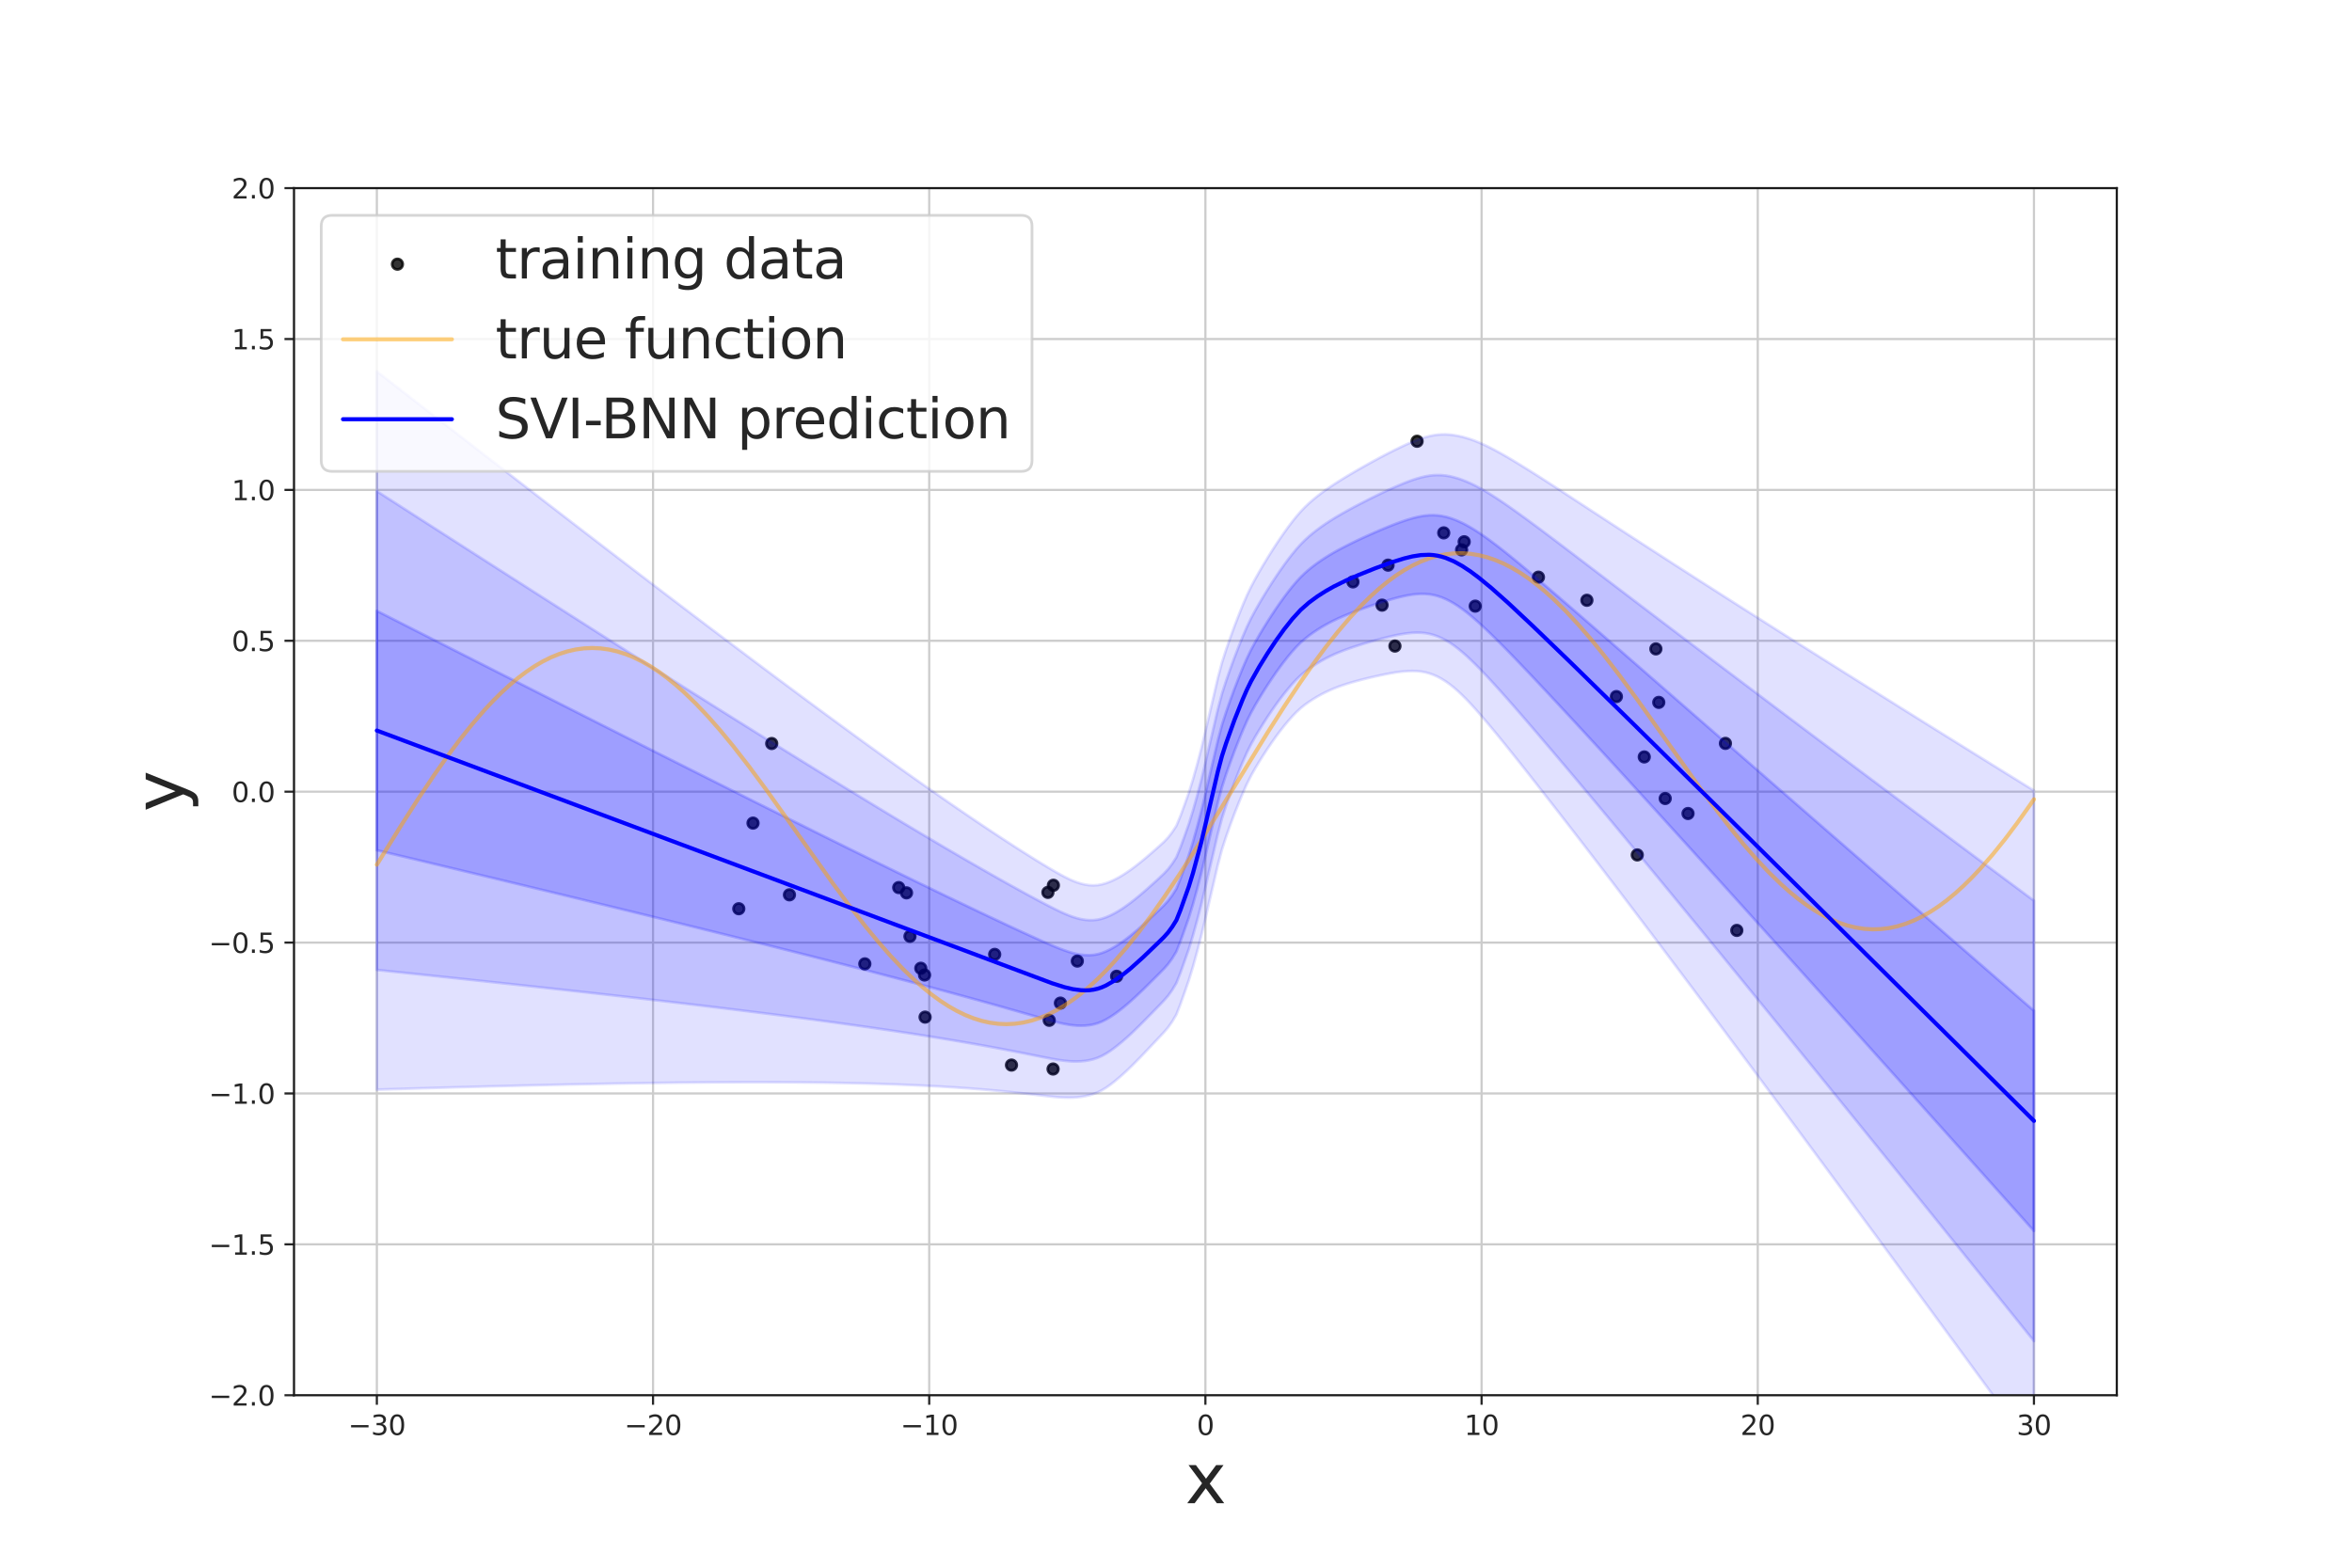 <?xml version="1.0" encoding="utf-8" standalone="no"?>
<!DOCTYPE svg PUBLIC "-//W3C//DTD SVG 1.1//EN"
  "http://www.w3.org/Graphics/SVG/1.1/DTD/svg11.dtd">
<svg xmlns:xlink="http://www.w3.org/1999/xlink" width="864pt" height="576pt" viewBox="0 0 864 576" xmlns="http://www.w3.org/2000/svg" version="1.1">
 <defs>
  <style type="text/css">*{stroke-linejoin: round; stroke-linecap: butt}</style>
 </defs>
 <g id="figure_1">
  <g id="patch_1">
   <path d="M 0 576 
L 864 576 
L 864 0 
L 0 0 
z
" style="fill: #ffffff"/>
  </g>
  <g id="axes_1">
   <g id="patch_2">
    <path d="M 108 512.64 
L 777.6 512.64 
L 777.6 69.12 
L 108 69.12 
z
" style="fill: #ffffff"/>
   </g>
   <g id="matplotlib.axis_1">
    <g id="xtick_1">
     <g id="line2d_1">
      <path d="M 138.436 512.64 
L 138.436 69.12 
" clip-path="url(#p27fc616e88)" style="fill: none; stroke: #cccccc; stroke-width: 0.8; stroke-linecap: round"/>
     </g>
     <g id="line2d_2">
      <defs>
       <path id="m37ba3cc918" d="M 0 0 
L 0 3.5 
" style="stroke: #262626; stroke-width: 0.8"/>
      </defs>
      <g>
       <use xlink:href="#m37ba3cc918" x="138.436" y="512.64" style="fill: #262626; stroke: #262626; stroke-width: 0.8"/>
      </g>
     </g>
     <g id="text_1">
      <!-- −30 -->
      <g style="fill: #262626" transform="translate(127.884 527.238)scale(0.1 -0.1)">
       <defs>
        <path id="DejaVuSans-2212" d="M 678 2272 
L 4684 2272 
L 4684 1741 
L 678 1741 
L 678 2272 
z
" transform="scale(0.016)"/>
        <path id="DejaVuSans-33" d="M 2597 2516 
Q 3050 2419 3304 2112 
Q 3559 1806 3559 1356 
Q 3559 666 3084 287 
Q 2609 -91 1734 -91 
Q 1441 -91 1130 -33 
Q 819 25 488 141 
L 488 750 
Q 750 597 1062 519 
Q 1375 441 1716 441 
Q 2309 441 2620 675 
Q 2931 909 2931 1356 
Q 2931 1769 2642 2001 
Q 2353 2234 1838 2234 
L 1294 2234 
L 1294 2753 
L 1863 2753 
Q 2328 2753 2575 2939 
Q 2822 3125 2822 3475 
Q 2822 3834 2567 4026 
Q 2313 4219 1838 4219 
Q 1578 4219 1281 4162 
Q 984 4106 628 3988 
L 628 4550 
Q 988 4650 1302 4700 
Q 1616 4750 1894 4750 
Q 2613 4750 3031 4423 
Q 3450 4097 3450 3541 
Q 3450 3153 3228 2886 
Q 3006 2619 2597 2516 
z
" transform="scale(0.016)"/>
        <path id="DejaVuSans-30" d="M 2034 4250 
Q 1547 4250 1301 3770 
Q 1056 3291 1056 2328 
Q 1056 1369 1301 889 
Q 1547 409 2034 409 
Q 2525 409 2770 889 
Q 3016 1369 3016 2328 
Q 3016 3291 2770 3770 
Q 2525 4250 2034 4250 
z
M 2034 4750 
Q 2819 4750 3233 4129 
Q 3647 3509 3647 2328 
Q 3647 1150 3233 529 
Q 2819 -91 2034 -91 
Q 1250 -91 836 529 
Q 422 1150 422 2328 
Q 422 3509 836 4129 
Q 1250 4750 2034 4750 
z
" transform="scale(0.016)"/>
       </defs>
       <use xlink:href="#DejaVuSans-2212"/>
       <use xlink:href="#DejaVuSans-33" x="83.789"/>
       <use xlink:href="#DejaVuSans-30" x="147.412"/>
      </g>
     </g>
    </g>
    <g id="xtick_2">
     <g id="line2d_3">
      <path d="M 239.891 512.64 
L 239.891 69.12 
" clip-path="url(#p27fc616e88)" style="fill: none; stroke: #cccccc; stroke-width: 0.8; stroke-linecap: round"/>
     </g>
     <g id="line2d_4">
      <g>
       <use xlink:href="#m37ba3cc918" x="239.891" y="512.64" style="fill: #262626; stroke: #262626; stroke-width: 0.8"/>
      </g>
     </g>
     <g id="text_2">
      <!-- −20 -->
      <g style="fill: #262626" transform="translate(229.339 527.238)scale(0.1 -0.1)">
       <defs>
        <path id="DejaVuSans-32" d="M 1228 531 
L 3431 531 
L 3431 0 
L 469 0 
L 469 531 
Q 828 903 1448 1529 
Q 2069 2156 2228 2338 
Q 2531 2678 2651 2914 
Q 2772 3150 2772 3378 
Q 2772 3750 2511 3984 
Q 2250 4219 1831 4219 
Q 1534 4219 1204 4116 
Q 875 4013 500 3803 
L 500 4441 
Q 881 4594 1212 4672 
Q 1544 4750 1819 4750 
Q 2544 4750 2975 4387 
Q 3406 4025 3406 3419 
Q 3406 3131 3298 2873 
Q 3191 2616 2906 2266 
Q 2828 2175 2409 1742 
Q 1991 1309 1228 531 
z
" transform="scale(0.016)"/>
       </defs>
       <use xlink:href="#DejaVuSans-2212"/>
       <use xlink:href="#DejaVuSans-32" x="83.789"/>
       <use xlink:href="#DejaVuSans-30" x="147.412"/>
      </g>
     </g>
    </g>
    <g id="xtick_3">
     <g id="line2d_5">
      <path d="M 341.345 512.64 
L 341.345 69.12 
" clip-path="url(#p27fc616e88)" style="fill: none; stroke: #cccccc; stroke-width: 0.8; stroke-linecap: round"/>
     </g>
     <g id="line2d_6">
      <g>
       <use xlink:href="#m37ba3cc918" x="341.345" y="512.64" style="fill: #262626; stroke: #262626; stroke-width: 0.8"/>
      </g>
     </g>
     <g id="text_3">
      <!-- −10 -->
      <g style="fill: #262626" transform="translate(330.793 527.238)scale(0.1 -0.1)">
       <defs>
        <path id="DejaVuSans-31" d="M 794 531 
L 1825 531 
L 1825 4091 
L 703 3866 
L 703 4441 
L 1819 4666 
L 2450 4666 
L 2450 531 
L 3481 531 
L 3481 0 
L 794 0 
L 794 531 
z
" transform="scale(0.016)"/>
       </defs>
       <use xlink:href="#DejaVuSans-2212"/>
       <use xlink:href="#DejaVuSans-31" x="83.789"/>
       <use xlink:href="#DejaVuSans-30" x="147.412"/>
      </g>
     </g>
    </g>
    <g id="xtick_4">
     <g id="line2d_7">
      <path d="M 442.8 512.64 
L 442.8 69.12 
" clip-path="url(#p27fc616e88)" style="fill: none; stroke: #cccccc; stroke-width: 0.8; stroke-linecap: round"/>
     </g>
     <g id="line2d_8">
      <g>
       <use xlink:href="#m37ba3cc918" x="442.8" y="512.64" style="fill: #262626; stroke: #262626; stroke-width: 0.8"/>
      </g>
     </g>
     <g id="text_4">
      <!-- 0 -->
      <g style="fill: #262626" transform="translate(439.619 527.238)scale(0.1 -0.1)">
       <use xlink:href="#DejaVuSans-30"/>
      </g>
     </g>
    </g>
    <g id="xtick_5">
     <g id="line2d_9">
      <path d="M 544.255 512.64 
L 544.255 69.12 
" clip-path="url(#p27fc616e88)" style="fill: none; stroke: #cccccc; stroke-width: 0.8; stroke-linecap: round"/>
     </g>
     <g id="line2d_10">
      <g>
       <use xlink:href="#m37ba3cc918" x="544.255" y="512.64" style="fill: #262626; stroke: #262626; stroke-width: 0.8"/>
      </g>
     </g>
     <g id="text_5">
      <!-- 10 -->
      <g style="fill: #262626" transform="translate(537.892 527.238)scale(0.1 -0.1)">
       <use xlink:href="#DejaVuSans-31"/>
       <use xlink:href="#DejaVuSans-30" x="63.623"/>
      </g>
     </g>
    </g>
    <g id="xtick_6">
     <g id="line2d_11">
      <path d="M 645.709 512.64 
L 645.709 69.12 
" clip-path="url(#p27fc616e88)" style="fill: none; stroke: #cccccc; stroke-width: 0.8; stroke-linecap: round"/>
     </g>
     <g id="line2d_12">
      <g>
       <use xlink:href="#m37ba3cc918" x="645.709" y="512.64" style="fill: #262626; stroke: #262626; stroke-width: 0.8"/>
      </g>
     </g>
     <g id="text_6">
      <!-- 20 -->
      <g style="fill: #262626" transform="translate(639.347 527.238)scale(0.1 -0.1)">
       <use xlink:href="#DejaVuSans-32"/>
       <use xlink:href="#DejaVuSans-30" x="63.623"/>
      </g>
     </g>
    </g>
    <g id="xtick_7">
     <g id="line2d_13">
      <path d="M 747.164 512.64 
L 747.164 69.12 
" clip-path="url(#p27fc616e88)" style="fill: none; stroke: #cccccc; stroke-width: 0.8; stroke-linecap: round"/>
     </g>
     <g id="line2d_14">
      <g>
       <use xlink:href="#m37ba3cc918" x="747.164" y="512.64" style="fill: #262626; stroke: #262626; stroke-width: 0.8"/>
      </g>
     </g>
     <g id="text_7">
      <!-- 30 -->
      <g style="fill: #262626" transform="translate(740.801 527.238)scale(0.1 -0.1)">
       <use xlink:href="#DejaVuSans-33"/>
       <use xlink:href="#DejaVuSans-30" x="63.623"/>
      </g>
     </g>
    </g>
    <g id="text_8">
     <!-- x -->
     <g style="fill: #262626" transform="translate(435.402 552.314)scale(0.25 -0.25)">
      <defs>
       <path id="DejaVuSans-78" d="M 3513 3500 
L 2247 1797 
L 3578 0 
L 2900 0 
L 1881 1375 
L 863 0 
L 184 0 
L 1544 1831 
L 300 3500 
L 978 3500 
L 1906 2253 
L 2834 3500 
L 3513 3500 
z
" transform="scale(0.016)"/>
      </defs>
      <use xlink:href="#DejaVuSans-78"/>
     </g>
    </g>
   </g>
   <g id="matplotlib.axis_2">
    <g id="ytick_1">
     <g id="line2d_15">
      <path d="M 108 512.64 
L 777.6 512.64 
" clip-path="url(#p27fc616e88)" style="fill: none; stroke: #cccccc; stroke-width: 0.8; stroke-linecap: round"/>
     </g>
     <g id="line2d_16">
      <defs>
       <path id="m36d4cf27c4" d="M 0 0 
L -3.5 0 
" style="stroke: #262626; stroke-width: 0.8"/>
      </defs>
      <g>
       <use xlink:href="#m36d4cf27c4" x="108" y="512.64" style="fill: #262626; stroke: #262626; stroke-width: 0.8"/>
      </g>
     </g>
     <g id="text_9">
      <!-- −2.0 -->
      <g style="fill: #262626" transform="translate(76.717 516.439)scale(0.1 -0.1)">
       <defs>
        <path id="DejaVuSans-2e" d="M 684 794 
L 1344 794 
L 1344 0 
L 684 0 
L 684 794 
z
" transform="scale(0.016)"/>
       </defs>
       <use xlink:href="#DejaVuSans-2212"/>
       <use xlink:href="#DejaVuSans-32" x="83.789"/>
       <use xlink:href="#DejaVuSans-2e" x="147.412"/>
       <use xlink:href="#DejaVuSans-30" x="179.199"/>
      </g>
     </g>
    </g>
    <g id="ytick_2">
     <g id="line2d_17">
      <path d="M 108 457.2 
L 777.6 457.2 
" clip-path="url(#p27fc616e88)" style="fill: none; stroke: #cccccc; stroke-width: 0.8; stroke-linecap: round"/>
     </g>
     <g id="line2d_18">
      <g>
       <use xlink:href="#m36d4cf27c4" x="108" y="457.2" style="fill: #262626; stroke: #262626; stroke-width: 0.8"/>
      </g>
     </g>
     <g id="text_10">
      <!-- −1.5 -->
      <g style="fill: #262626" transform="translate(76.717 460.999)scale(0.1 -0.1)">
       <defs>
        <path id="DejaVuSans-35" d="M 691 4666 
L 3169 4666 
L 3169 4134 
L 1269 4134 
L 1269 2991 
Q 1406 3038 1543 3061 
Q 1681 3084 1819 3084 
Q 2600 3084 3056 2656 
Q 3513 2228 3513 1497 
Q 3513 744 3044 326 
Q 2575 -91 1722 -91 
Q 1428 -91 1123 -41 
Q 819 9 494 109 
L 494 744 
Q 775 591 1075 516 
Q 1375 441 1709 441 
Q 2250 441 2565 725 
Q 2881 1009 2881 1497 
Q 2881 1984 2565 2268 
Q 2250 2553 1709 2553 
Q 1456 2553 1204 2497 
Q 953 2441 691 2322 
L 691 4666 
z
" transform="scale(0.016)"/>
       </defs>
       <use xlink:href="#DejaVuSans-2212"/>
       <use xlink:href="#DejaVuSans-31" x="83.789"/>
       <use xlink:href="#DejaVuSans-2e" x="147.412"/>
       <use xlink:href="#DejaVuSans-35" x="179.199"/>
      </g>
     </g>
    </g>
    <g id="ytick_3">
     <g id="line2d_19">
      <path d="M 108 401.76 
L 777.6 401.76 
" clip-path="url(#p27fc616e88)" style="fill: none; stroke: #cccccc; stroke-width: 0.8; stroke-linecap: round"/>
     </g>
     <g id="line2d_20">
      <g>
       <use xlink:href="#m36d4cf27c4" x="108" y="401.76" style="fill: #262626; stroke: #262626; stroke-width: 0.8"/>
      </g>
     </g>
     <g id="text_11">
      <!-- −1.0 -->
      <g style="fill: #262626" transform="translate(76.717 405.559)scale(0.1 -0.1)">
       <use xlink:href="#DejaVuSans-2212"/>
       <use xlink:href="#DejaVuSans-31" x="83.789"/>
       <use xlink:href="#DejaVuSans-2e" x="147.412"/>
       <use xlink:href="#DejaVuSans-30" x="179.199"/>
      </g>
     </g>
    </g>
    <g id="ytick_4">
     <g id="line2d_21">
      <path d="M 108 346.32 
L 777.6 346.32 
" clip-path="url(#p27fc616e88)" style="fill: none; stroke: #cccccc; stroke-width: 0.8; stroke-linecap: round"/>
     </g>
     <g id="line2d_22">
      <g>
       <use xlink:href="#m36d4cf27c4" x="108" y="346.32" style="fill: #262626; stroke: #262626; stroke-width: 0.8"/>
      </g>
     </g>
     <g id="text_12">
      <!-- −0.5 -->
      <g style="fill: #262626" transform="translate(76.717 350.119)scale(0.1 -0.1)">
       <use xlink:href="#DejaVuSans-2212"/>
       <use xlink:href="#DejaVuSans-30" x="83.789"/>
       <use xlink:href="#DejaVuSans-2e" x="147.412"/>
       <use xlink:href="#DejaVuSans-35" x="179.199"/>
      </g>
     </g>
    </g>
    <g id="ytick_5">
     <g id="line2d_23">
      <path d="M 108 290.88 
L 777.6 290.88 
" clip-path="url(#p27fc616e88)" style="fill: none; stroke: #cccccc; stroke-width: 0.8; stroke-linecap: round"/>
     </g>
     <g id="line2d_24">
      <g>
       <use xlink:href="#m36d4cf27c4" x="108" y="290.88" style="fill: #262626; stroke: #262626; stroke-width: 0.8"/>
      </g>
     </g>
     <g id="text_13">
      <!-- 0.0 -->
      <g style="fill: #262626" transform="translate(85.097 294.679)scale(0.1 -0.1)">
       <use xlink:href="#DejaVuSans-30"/>
       <use xlink:href="#DejaVuSans-2e" x="63.623"/>
       <use xlink:href="#DejaVuSans-30" x="95.41"/>
      </g>
     </g>
    </g>
    <g id="ytick_6">
     <g id="line2d_25">
      <path d="M 108 235.44 
L 777.6 235.44 
" clip-path="url(#p27fc616e88)" style="fill: none; stroke: #cccccc; stroke-width: 0.8; stroke-linecap: round"/>
     </g>
     <g id="line2d_26">
      <g>
       <use xlink:href="#m36d4cf27c4" x="108" y="235.44" style="fill: #262626; stroke: #262626; stroke-width: 0.8"/>
      </g>
     </g>
     <g id="text_14">
      <!-- 0.5 -->
      <g style="fill: #262626" transform="translate(85.097 239.239)scale(0.1 -0.1)">
       <use xlink:href="#DejaVuSans-30"/>
       <use xlink:href="#DejaVuSans-2e" x="63.623"/>
       <use xlink:href="#DejaVuSans-35" x="95.41"/>
      </g>
     </g>
    </g>
    <g id="ytick_7">
     <g id="line2d_27">
      <path d="M 108 180 
L 777.6 180 
" clip-path="url(#p27fc616e88)" style="fill: none; stroke: #cccccc; stroke-width: 0.8; stroke-linecap: round"/>
     </g>
     <g id="line2d_28">
      <g>
       <use xlink:href="#m36d4cf27c4" x="108" y="180" style="fill: #262626; stroke: #262626; stroke-width: 0.8"/>
      </g>
     </g>
     <g id="text_15">
      <!-- 1.0 -->
      <g style="fill: #262626" transform="translate(85.097 183.799)scale(0.1 -0.1)">
       <use xlink:href="#DejaVuSans-31"/>
       <use xlink:href="#DejaVuSans-2e" x="63.623"/>
       <use xlink:href="#DejaVuSans-30" x="95.41"/>
      </g>
     </g>
    </g>
    <g id="ytick_8">
     <g id="line2d_29">
      <path d="M 108 124.56 
L 777.6 124.56 
" clip-path="url(#p27fc616e88)" style="fill: none; stroke: #cccccc; stroke-width: 0.8; stroke-linecap: round"/>
     </g>
     <g id="line2d_30">
      <g>
       <use xlink:href="#m36d4cf27c4" x="108" y="124.56" style="fill: #262626; stroke: #262626; stroke-width: 0.8"/>
      </g>
     </g>
     <g id="text_16">
      <!-- 1.5 -->
      <g style="fill: #262626" transform="translate(85.097 128.359)scale(0.1 -0.1)">
       <use xlink:href="#DejaVuSans-31"/>
       <use xlink:href="#DejaVuSans-2e" x="63.623"/>
       <use xlink:href="#DejaVuSans-35" x="95.41"/>
      </g>
     </g>
    </g>
    <g id="ytick_9">
     <g id="line2d_31">
      <path d="M 108 69.12 
L 777.6 69.12 
" clip-path="url(#p27fc616e88)" style="fill: none; stroke: #cccccc; stroke-width: 0.8; stroke-linecap: round"/>
     </g>
     <g id="line2d_32">
      <g>
       <use xlink:href="#m36d4cf27c4" x="108" y="69.12" style="fill: #262626; stroke: #262626; stroke-width: 0.8"/>
      </g>
     </g>
     <g id="text_17">
      <!-- 2.0 -->
      <g style="fill: #262626" transform="translate(85.097 72.919)scale(0.1 -0.1)">
       <use xlink:href="#DejaVuSans-32"/>
       <use xlink:href="#DejaVuSans-2e" x="63.623"/>
       <use xlink:href="#DejaVuSans-30" x="95.41"/>
      </g>
     </g>
    </g>
    <g id="text_18">
     <!-- y -->
     <g style="fill: #262626" transform="translate(67.518 298.278)rotate(-90)scale(0.25 -0.25)">
      <defs>
       <path id="DejaVuSans-79" d="M 2059 -325 
Q 1816 -950 1584 -1140 
Q 1353 -1331 966 -1331 
L 506 -1331 
L 506 -850 
L 844 -850 
Q 1081 -850 1212 -737 
Q 1344 -625 1503 -206 
L 1606 56 
L 191 3500 
L 800 3500 
L 1894 763 
L 2988 3500 
L 3597 3500 
L 2059 -325 
z
" transform="scale(0.016)"/>
      </defs>
      <use xlink:href="#DejaVuSans-79"/>
     </g>
    </g>
   </g>
   <g id="PathCollection_1">
    <defs>
     <path id="maa1a7b3aab" d="M 0 1.936 
C 0.514 1.936 1.006 1.732 1.369 1.369 
C 1.732 1.006 1.936 0.514 1.936 0 
C 1.936 -0.514 1.732 -1.006 1.369 -1.369 
C 1.006 -1.732 0.514 -1.936 0 -1.936 
C -0.514 -1.936 -1.006 -1.732 -1.369 -1.369 
C -1.732 -1.006 -1.936 -0.514 -1.936 0 
C -1.936 0.514 -1.732 1.006 -1.369 1.369 
C -1.006 1.732 -0.514 1.936 0 1.936 
z
" style="stroke: #000000; stroke-opacity: 0.8"/>
    </defs>
    <g clip-path="url(#p27fc616e88)">
     <use xlink:href="#maa1a7b3aab" x="276.618" y="302.426" style="fill-opacity: 0.8; stroke: #000000; stroke-opacity: 0.8"/>
     <use xlink:href="#maa1a7b3aab" x="371.566" y="391.331" style="fill-opacity: 0.8; stroke: #000000; stroke-opacity: 0.8"/>
     <use xlink:href="#maa1a7b3aab" x="339.828" y="373.709" style="fill-opacity: 0.8; stroke: #000000; stroke-opacity: 0.8"/>
     <use xlink:href="#maa1a7b3aab" x="339.629" y="358.231" style="fill-opacity: 0.8; stroke: #000000; stroke-opacity: 0.8"/>
     <use xlink:href="#maa1a7b3aab" x="386.843" y="392.783" style="fill-opacity: 0.8; stroke: #000000; stroke-opacity: 0.8"/>
     <use xlink:href="#maa1a7b3aab" x="334.273" y="344.031" style="fill-opacity: 0.8; stroke: #000000; stroke-opacity: 0.8"/>
     <use xlink:href="#maa1a7b3aab" x="389.536" y="368.565" style="fill-opacity: 0.8; stroke: #000000; stroke-opacity: 0.8"/>
     <use xlink:href="#maa1a7b3aab" x="338.255" y="355.759" style="fill-opacity: 0.8; stroke: #000000; stroke-opacity: 0.8"/>
     <use xlink:href="#maa1a7b3aab" x="283.487" y="273.183" style="fill-opacity: 0.8; stroke: #000000; stroke-opacity: 0.8"/>
     <use xlink:href="#maa1a7b3aab" x="386.958" y="325.271" style="fill-opacity: 0.8; stroke: #000000; stroke-opacity: 0.8"/>
     <use xlink:href="#maa1a7b3aab" x="317.693" y="354.14" style="fill-opacity: 0.8; stroke: #000000; stroke-opacity: 0.8"/>
     <use xlink:href="#maa1a7b3aab" x="410.181" y="358.706" style="fill-opacity: 0.8; stroke: #000000; stroke-opacity: 0.8"/>
     <use xlink:href="#maa1a7b3aab" x="385.435" y="374.882" style="fill-opacity: 0.8; stroke: #000000; stroke-opacity: 0.8"/>
     <use xlink:href="#maa1a7b3aab" x="333.009" y="328.053" style="fill-opacity: 0.8; stroke: #000000; stroke-opacity: 0.8"/>
     <use xlink:href="#maa1a7b3aab" x="384.951" y="327.878" style="fill-opacity: 0.8; stroke: #000000; stroke-opacity: 0.8"/>
     <use xlink:href="#maa1a7b3aab" x="365.397" y="350.662" style="fill-opacity: 0.8; stroke: #000000; stroke-opacity: 0.8"/>
     <use xlink:href="#maa1a7b3aab" x="289.997" y="328.778" style="fill-opacity: 0.8; stroke: #000000; stroke-opacity: 0.8"/>
     <use xlink:href="#maa1a7b3aab" x="330.144" y="326.112" style="fill-opacity: 0.8; stroke: #000000; stroke-opacity: 0.8"/>
     <use xlink:href="#maa1a7b3aab" x="395.749" y="353.12" style="fill-opacity: 0.8; stroke: #000000; stroke-opacity: 0.8"/>
     <use xlink:href="#maa1a7b3aab" x="271.391" y="333.885" style="fill-opacity: 0.8; stroke: #000000; stroke-opacity: 0.8"/>
     <use xlink:href="#maa1a7b3aab" x="633.83" y="273.138" style="fill-opacity: 0.8; stroke: #000000; stroke-opacity: 0.8"/>
     <use xlink:href="#maa1a7b3aab" x="565.142" y="212.065" style="fill-opacity: 0.8; stroke: #000000; stroke-opacity: 0.8"/>
     <use xlink:href="#maa1a7b3aab" x="530.347" y="195.788" style="fill-opacity: 0.8; stroke: #000000; stroke-opacity: 0.8"/>
     <use xlink:href="#maa1a7b3aab" x="541.925" y="222.705" style="fill-opacity: 0.8; stroke: #000000; stroke-opacity: 0.8"/>
     <use xlink:href="#maa1a7b3aab" x="582.944" y="220.553" style="fill-opacity: 0.8; stroke: #000000; stroke-opacity: 0.8"/>
     <use xlink:href="#maa1a7b3aab" x="507.697" y="222.343" style="fill-opacity: 0.8; stroke: #000000; stroke-opacity: 0.8"/>
     <use xlink:href="#maa1a7b3aab" x="520.557" y="162.126" style="fill-opacity: 0.8; stroke: #000000; stroke-opacity: 0.8"/>
     <use xlink:href="#maa1a7b3aab" x="537.863" y="199.056" style="fill-opacity: 0.8; stroke: #000000; stroke-opacity: 0.8"/>
     <use xlink:href="#maa1a7b3aab" x="609.343" y="258.07" style="fill-opacity: 0.8; stroke: #000000; stroke-opacity: 0.8"/>
     <use xlink:href="#maa1a7b3aab" x="497.001" y="213.8" style="fill-opacity: 0.8; stroke: #000000; stroke-opacity: 0.8"/>
     <use xlink:href="#maa1a7b3aab" x="608.283" y="238.416" style="fill-opacity: 0.8; stroke: #000000; stroke-opacity: 0.8"/>
     <use xlink:href="#maa1a7b3aab" x="536.915" y="202.034" style="fill-opacity: 0.8; stroke: #000000; stroke-opacity: 0.8"/>
     <use xlink:href="#maa1a7b3aab" x="638.01" y="341.851" style="fill-opacity: 0.8; stroke: #000000; stroke-opacity: 0.8"/>
     <use xlink:href="#maa1a7b3aab" x="611.711" y="293.382" style="fill-opacity: 0.8; stroke: #000000; stroke-opacity: 0.8"/>
     <use xlink:href="#maa1a7b3aab" x="509.896" y="207.647" style="fill-opacity: 0.8; stroke: #000000; stroke-opacity: 0.8"/>
     <use xlink:href="#maa1a7b3aab" x="601.446" y="314.116" style="fill-opacity: 0.8; stroke: #000000; stroke-opacity: 0.8"/>
     <use xlink:href="#maa1a7b3aab" x="593.78" y="255.934" style="fill-opacity: 0.8; stroke: #000000; stroke-opacity: 0.8"/>
     <use xlink:href="#maa1a7b3aab" x="512.424" y="237.379" style="fill-opacity: 0.8; stroke: #000000; stroke-opacity: 0.8"/>
     <use xlink:href="#maa1a7b3aab" x="604.015" y="278.113" style="fill-opacity: 0.8; stroke: #000000; stroke-opacity: 0.8"/>
     <use xlink:href="#maa1a7b3aab" x="620.089" y="298.901" style="fill-opacity: 0.8; stroke: #000000; stroke-opacity: 0.8"/>
    </g>
   </g>
   <g id="PolyCollection_1">
    <defs>
     <path id="m2fa83001a5" d="M 138.436 -351.566 
L 138.436 -263.601 
L 139.958 -263.237 
L 141.48 -262.874 
L 143.002 -262.511 
L 144.524 -262.147 
L 146.045 -261.784 
L 147.567 -261.42 
L 149.089 -261.056 
L 150.611 -260.692 
L 152.133 -260.328 
L 153.655 -259.964 
L 155.176 -259.6 
L 156.698 -259.236 
L 158.22 -258.871 
L 159.742 -258.507 
L 161.264 -258.143 
L 162.785 -257.778 
L 164.307 -257.413 
L 165.829 -257.048 
L 167.351 -256.683 
L 168.873 -256.318 
L 170.395 -255.953 
L 171.916 -255.588 
L 173.438 -255.222 
L 174.96 -254.857 
L 176.482 -254.491 
L 178.004 -254.125 
L 179.525 -253.759 
L 181.047 -253.393 
L 182.569 -253.027 
L 184.091 -252.661 
L 185.613 -252.294 
L 187.135 -251.928 
L 188.656 -251.561 
L 190.178 -251.194 
L 191.7 -250.827 
L 193.222 -250.46 
L 194.744 -250.093 
L 196.265 -249.725 
L 197.787 -249.358 
L 199.309 -248.99 
L 200.831 -248.623 
L 202.353 -248.255 
L 203.875 -247.887 
L 205.396 -247.519 
L 206.918 -247.15 
L 208.44 -246.782 
L 209.962 -246.413 
L 211.484 -246.044 
L 213.005 -245.675 
L 214.527 -245.306 
L 216.049 -244.937 
L 217.571 -244.567 
L 219.093 -244.197 
L 220.615 -243.828 
L 222.136 -243.458 
L 223.658 -243.087 
L 225.18 -242.717 
L 226.702 -242.346 
L 228.224 -241.975 
L 229.745 -241.604 
L 231.267 -241.233 
L 232.789 -240.862 
L 234.311 -240.49 
L 235.833 -240.118 
L 237.355 -239.746 
L 238.876 -239.374 
L 240.398 -239.001 
L 241.92 -238.628 
L 243.442 -238.255 
L 244.964 -237.882 
L 246.485 -237.508 
L 248.007 -237.134 
L 249.529 -236.76 
L 251.051 -236.385 
L 252.573 -236.011 
L 254.095 -235.636 
L 255.616 -235.26 
L 257.138 -234.885 
L 258.66 -234.509 
L 260.182 -234.133 
L 261.704 -233.756 
L 263.225 -233.379 
L 264.747 -233.002 
L 266.269 -232.625 
L 267.791 -232.247 
L 269.313 -231.869 
L 270.835 -231.49 
L 272.356 -231.111 
L 273.878 -230.732 
L 275.4 -230.352 
L 276.922 -229.972 
L 278.444 -229.592 
L 279.965 -229.211 
L 281.487 -228.83 
L 283.009 -228.448 
L 284.531 -228.066 
L 286.053 -227.684 
L 287.575 -227.301 
L 289.096 -226.918 
L 290.618 -226.534 
L 292.14 -226.15 
L 293.662 -225.765 
L 295.184 -225.38 
L 296.705 -224.994 
L 298.227 -224.608 
L 299.749 -224.221 
L 301.271 -223.834 
L 302.793 -223.446 
L 304.315 -223.058 
L 305.836 -222.669 
L 307.358 -222.279 
L 308.88 -221.888 
L 310.402 -221.498 
L 311.924 -221.106 
L 313.445 -220.714 
L 314.967 -220.321 
L 316.489 -219.928 
L 318.011 -219.534 
L 319.533 -219.139 
L 321.055 -218.744 
L 322.576 -218.348 
L 324.098 -217.951 
L 325.62 -217.553 
L 327.142 -217.154 
L 328.664 -216.755 
L 330.185 -216.354 
L 331.707 -215.953 
L 333.229 -215.55 
L 334.751 -215.147 
L 336.273 -214.743 
L 337.795 -214.337 
L 339.316 -213.931 
L 340.838 -213.524 
L 342.36 -213.116 
L 343.882 -212.706 
L 345.404 -212.296 
L 346.925 -211.884 
L 348.447 -211.472 
L 349.969 -211.058 
L 351.491 -210.644 
L 353.013 -210.228 
L 354.535 -209.811 
L 356.056 -209.392 
L 357.578 -208.973 
L 359.1 -208.552 
L 360.622 -208.13 
L 362.144 -207.706 
L 363.665 -207.281 
L 365.187 -206.854 
L 366.709 -206.426 
L 368.231 -205.997 
L 369.753 -205.566 
L 371.275 -205.134 
L 372.796 -204.701 
L 374.318 -204.268 
L 375.84 -203.834 
L 377.362 -203.4 
L 378.884 -202.966 
L 380.405 -202.532 
L 381.927 -202.1 
L 383.449 -201.671 
L 384.971 -201.25 
L 386.493 -200.838 
L 388.015 -200.448 
L 389.536 -200.088 
L 391.058 -199.768 
L 392.58 -199.498 
L 394.102 -199.286 
L 395.624 -199.158 
L 397.145 -199.112 
L 398.667 -199.163 
L 400.189 -199.32 
L 401.711 -199.602 
L 403.233 -200.035 
L 404.755 -200.628 
L 406.276 -201.383 
L 407.798 -202.279 
L 409.32 -203.296 
L 410.842 -204.404 
L 412.364 -205.59 
L 413.885 -206.848 
L 415.407 -208.174 
L 416.929 -209.561 
L 418.451 -210.99 
L 419.973 -212.452 
L 421.495 -213.944 
L 423.016 -215.456 
L 424.538 -216.976 
L 426.06 -218.499 
L 427.582 -220.042 
L 429.104 -221.772 
L 430.625 -223.867 
L 432.147 -226.357 
L 433.669 -230.191 
L 435.191 -234.445 
L 436.713 -238.782 
L 438.235 -243.749 
L 439.756 -249.214 
L 441.278 -255.05 
L 442.8 -261.424 
L 444.322 -267.987 
L 445.844 -274.484 
L 447.365 -281.024 
L 448.887 -286.774 
L 450.409 -291.483 
L 451.931 -295.805 
L 453.453 -299.914 
L 454.975 -303.802 
L 456.496 -307.514 
L 458.018 -310.98 
L 459.54 -314.059 
L 461.062 -316.822 
L 462.584 -319.407 
L 464.105 -321.884 
L 465.627 -324.271 
L 467.149 -326.573 
L 468.671 -328.789 
L 470.193 -330.912 
L 471.715 -332.937 
L 473.236 -334.861 
L 474.758 -336.676 
L 476.28 -338.365 
L 477.802 -339.883 
L 479.324 -341.23 
L 480.845 -342.438 
L 482.367 -343.544 
L 483.889 -344.565 
L 485.411 -345.519 
L 486.933 -346.408 
L 488.455 -347.236 
L 489.976 -348.009 
L 491.498 -348.732 
L 493.02 -349.411 
L 494.542 -350.057 
L 496.064 -350.673 
L 497.585 -351.264 
L 499.107 -351.834 
L 500.629 -352.387 
L 502.151 -352.925 
L 503.673 -353.448 
L 505.195 -353.958 
L 506.716 -354.453 
L 508.238 -354.934 
L 509.76 -355.399 
L 511.282 -355.843 
L 512.804 -356.262 
L 514.325 -356.648 
L 515.847 -356.993 
L 517.369 -357.29 
L 518.891 -357.534 
L 520.413 -357.707 
L 521.935 -357.789 
L 523.456 -357.773 
L 524.978 -357.644 
L 526.5 -357.391 
L 528.022 -357.017 
L 529.544 -356.517 
L 531.065 -355.887 
L 532.587 -355.134 
L 534.109 -354.262 
L 535.631 -353.283 
L 537.153 -352.21 
L 538.675 -351.057 
L 540.196 -349.826 
L 541.718 -348.531 
L 543.24 -347.179 
L 544.762 -345.785 
L 546.284 -344.353 
L 547.805 -342.891 
L 549.327 -341.401 
L 550.849 -339.888 
L 552.371 -338.355 
L 553.893 -336.804 
L 555.415 -335.238 
L 556.936 -333.661 
L 558.458 -332.074 
L 559.98 -330.479 
L 561.502 -328.875 
L 563.024 -327.266 
L 564.545 -325.651 
L 566.067 -324.031 
L 567.589 -322.408 
L 569.111 -320.78 
L 570.633 -319.15 
L 572.155 -317.517 
L 573.676 -315.882 
L 575.198 -314.244 
L 576.72 -312.603 
L 578.242 -310.959 
L 579.764 -309.313 
L 581.285 -307.665 
L 582.807 -306.014 
L 584.329 -304.362 
L 585.851 -302.708 
L 587.373 -301.052 
L 588.895 -299.395 
L 590.416 -297.736 
L 591.938 -296.075 
L 593.46 -294.414 
L 594.982 -292.75 
L 596.504 -291.086 
L 598.025 -289.42 
L 599.547 -287.754 
L 601.069 -286.086 
L 602.591 -284.418 
L 604.113 -282.748 
L 605.635 -281.078 
L 607.156 -279.407 
L 608.678 -277.735 
L 610.2 -276.063 
L 611.722 -274.389 
L 613.244 -272.713 
L 614.765 -271.037 
L 616.287 -269.361 
L 617.809 -267.683 
L 619.331 -266.004 
L 620.853 -264.325 
L 622.375 -262.646 
L 623.896 -260.966 
L 625.418 -259.285 
L 626.94 -257.603 
L 628.462 -255.921 
L 629.984 -254.239 
L 631.505 -252.556 
L 633.027 -250.872 
L 634.549 -249.188 
L 636.071 -247.504 
L 637.593 -245.818 
L 639.115 -244.133 
L 640.636 -242.446 
L 642.158 -240.76 
L 643.68 -239.073 
L 645.202 -237.385 
L 646.724 -235.697 
L 648.245 -234.009 
L 649.767 -232.321 
L 651.289 -230.632 
L 652.811 -228.943 
L 654.333 -227.253 
L 655.855 -225.563 
L 657.376 -223.872 
L 658.898 -222.181 
L 660.42 -220.49 
L 661.942 -218.799 
L 663.464 -217.107 
L 664.985 -215.415 
L 666.507 -213.723 
L 668.029 -212.03 
L 669.551 -210.337 
L 671.073 -208.644 
L 672.595 -206.951 
L 674.116 -205.257 
L 675.638 -203.563 
L 677.16 -201.868 
L 678.682 -200.174 
L 680.204 -198.479 
L 681.725 -196.784 
L 683.247 -195.088 
L 684.769 -193.392 
L 686.291 -191.697 
L 687.813 -190 
L 689.335 -188.304 
L 690.856 -186.607 
L 692.378 -184.91 
L 693.9 -183.213 
L 695.422 -181.516 
L 696.944 -179.819 
L 698.465 -178.121 
L 699.987 -176.423 
L 701.509 -174.725 
L 703.031 -173.027 
L 704.553 -171.328 
L 706.075 -169.63 
L 707.596 -167.931 
L 709.118 -166.232 
L 710.64 -164.533 
L 712.162 -162.834 
L 713.684 -161.135 
L 715.205 -159.435 
L 716.727 -157.735 
L 718.249 -156.035 
L 719.771 -154.335 
L 721.293 -152.635 
L 722.815 -150.934 
L 724.336 -149.234 
L 725.858 -147.533 
L 727.38 -145.832 
L 728.902 -144.131 
L 730.424 -142.43 
L 731.945 -140.729 
L 733.467 -139.027 
L 734.989 -137.325 
L 736.511 -135.624 
L 738.033 -133.922 
L 739.555 -132.22 
L 741.076 -130.518 
L 742.598 -128.815 
L 744.12 -127.113 
L 745.642 -125.411 
L 747.164 -123.708 
L 747.164 -204.621 
L 747.164 -204.621 
L 745.642 -205.943 
L 744.12 -207.265 
L 742.598 -208.588 
L 741.076 -209.91 
L 739.555 -211.233 
L 738.033 -212.555 
L 736.511 -213.878 
L 734.989 -215.2 
L 733.467 -216.523 
L 731.945 -217.846 
L 730.424 -219.169 
L 728.902 -220.492 
L 727.38 -221.815 
L 725.858 -223.138 
L 724.336 -224.461 
L 722.815 -225.784 
L 721.293 -227.107 
L 719.771 -228.431 
L 718.249 -229.754 
L 716.727 -231.078 
L 715.205 -232.401 
L 713.684 -233.725 
L 712.162 -235.048 
L 710.64 -236.372 
L 709.118 -237.696 
L 707.596 -239.02 
L 706.075 -240.344 
L 704.553 -241.668 
L 703.031 -242.992 
L 701.509 -244.316 
L 699.987 -245.64 
L 698.465 -246.965 
L 696.944 -248.289 
L 695.422 -249.614 
L 693.9 -250.939 
L 692.378 -252.263 
L 690.856 -253.588 
L 689.335 -254.913 
L 687.813 -256.238 
L 686.291 -257.563 
L 684.769 -258.888 
L 683.247 -260.213 
L 681.725 -261.538 
L 680.204 -262.863 
L 678.682 -264.188 
L 677.16 -265.513 
L 675.638 -266.838 
L 674.116 -268.163 
L 672.595 -269.489 
L 671.073 -270.814 
L 669.551 -272.14 
L 668.029 -273.465 
L 666.507 -274.791 
L 664.985 -276.117 
L 663.464 -277.443 
L 661.942 -278.768 
L 660.42 -280.094 
L 658.898 -281.42 
L 657.376 -282.746 
L 655.855 -284.073 
L 654.333 -285.399 
L 652.811 -286.726 
L 651.289 -288.053 
L 649.767 -289.379 
L 648.245 -290.706 
L 646.724 -292.034 
L 645.202 -293.361 
L 643.68 -294.688 
L 642.158 -296.015 
L 640.636 -297.343 
L 639.115 -298.67 
L 637.593 -299.998 
L 636.071 -301.326 
L 634.549 -302.654 
L 633.027 -303.981 
L 631.505 -305.309 
L 629.984 -306.637 
L 628.462 -307.965 
L 626.94 -309.293 
L 625.418 -310.621 
L 623.896 -311.949 
L 622.375 -313.277 
L 620.853 -314.605 
L 619.331 -315.933 
L 617.809 -317.262 
L 616.287 -318.59 
L 614.765 -319.918 
L 613.244 -321.246 
L 611.722 -322.574 
L 610.2 -323.902 
L 608.678 -325.23 
L 607.156 -326.558 
L 605.635 -327.885 
L 604.113 -329.212 
L 602.591 -330.54 
L 601.069 -331.867 
L 599.547 -333.195 
L 598.025 -334.523 
L 596.504 -335.85 
L 594.982 -337.176 
L 593.46 -338.503 
L 591.938 -339.829 
L 590.416 -341.155 
L 588.895 -342.481 
L 587.373 -343.806 
L 585.851 -345.131 
L 584.329 -346.454 
L 582.807 -347.778 
L 581.285 -349.1 
L 579.764 -350.421 
L 578.242 -351.741 
L 576.72 -353.059 
L 575.198 -354.377 
L 573.676 -355.693 
L 572.155 -357.008 
L 570.633 -358.319 
L 569.111 -359.628 
L 567.589 -360.932 
L 566.067 -362.233 
L 564.545 -363.528 
L 563.024 -364.816 
L 561.502 -366.097 
L 559.98 -367.372 
L 558.458 -368.638 
L 556.936 -369.897 
L 555.415 -371.145 
L 553.893 -372.38 
L 552.371 -373.596 
L 550.849 -374.792 
L 549.327 -375.961 
L 547.805 -377.103 
L 546.284 -378.214 
L 544.762 -379.287 
L 543.24 -380.318 
L 541.718 -381.302 
L 540.196 -382.223 
L 538.675 -383.076 
L 537.153 -383.863 
L 535.631 -384.569 
L 534.109 -385.192 
L 532.587 -385.724 
L 531.065 -386.146 
L 529.544 -386.451 
L 528.022 -386.646 
L 526.5 -386.725 
L 524.978 -386.691 
L 523.456 -386.552 
L 521.935 -386.318 
L 520.413 -386.001 
L 518.891 -385.611 
L 517.369 -385.164 
L 515.847 -384.671 
L 514.325 -384.138 
L 512.804 -383.577 
L 511.282 -382.991 
L 509.76 -382.382 
L 508.238 -381.756 
L 506.716 -381.111 
L 505.195 -380.451 
L 503.673 -379.78 
L 502.151 -379.096 
L 500.629 -378.4 
L 499.107 -377.691 
L 497.585 -376.967 
L 496.064 -376.225 
L 494.542 -375.46 
L 493.02 -374.673 
L 491.498 -373.859 
L 489.976 -373.009 
L 488.455 -372.114 
L 486.933 -371.173 
L 485.411 -370.174 
L 483.889 -369.116 
L 482.367 -367.986 
L 480.845 -366.769 
L 479.324 -365.44 
L 477.802 -363.97 
L 476.28 -362.337 
L 474.758 -360.547 
L 473.236 -358.635 
L 471.715 -356.618 
L 470.193 -354.508 
L 468.671 -352.306 
L 467.149 -350.018 
L 465.627 -347.653 
L 464.105 -345.205 
L 462.584 -342.668 
L 461.062 -340.025 
L 459.54 -337.207 
L 458.018 -334.075 
L 456.496 -330.563 
L 454.975 -326.814 
L 453.453 -322.892 
L 451.931 -318.75 
L 450.409 -314.398 
L 448.887 -309.677 
L 447.365 -303.933 
L 445.844 -297.394 
L 444.322 -290.892 
L 442.8 -284.338 
L 441.278 -277.97 
L 439.756 -272.145 
L 438.235 -266.705 
L 436.713 -261.765 
L 435.191 -257.459 
L 433.669 -253.249 
L 432.147 -249.483 
L 430.625 -247.076 
L 429.104 -245.042 
L 427.582 -243.375 
L 426.06 -241.908 
L 424.538 -240.47 
L 423.016 -239.042 
L 421.495 -237.631 
L 419.973 -236.246 
L 418.451 -234.9 
L 416.929 -233.591 
L 415.407 -232.332 
L 413.885 -231.139 
L 412.364 -230.02 
L 410.842 -228.98 
L 409.32 -228.033 
L 407.798 -227.18 
L 406.276 -226.446 
L 404.755 -225.852 
L 403.233 -225.418 
L 401.711 -225.152 
L 400.189 -225.044 
L 398.667 -225.075 
L 397.145 -225.228 
L 395.624 -225.489 
L 394.102 -225.849 
L 392.58 -226.295 
L 391.058 -226.809 
L 389.536 -227.376 
L 388.015 -227.986 
L 386.493 -228.623 
L 384.971 -229.279 
L 383.449 -229.947 
L 381.927 -230.627 
L 380.405 -231.313 
L 378.884 -232.004 
L 377.362 -232.699 
L 375.84 -233.398 
L 374.318 -234.1 
L 372.796 -234.805 
L 371.275 -235.513 
L 369.753 -236.224 
L 368.231 -236.936 
L 366.709 -237.651 
L 365.187 -238.367 
L 363.665 -239.085 
L 362.144 -239.804 
L 360.622 -240.525 
L 359.1 -241.248 
L 357.578 -241.972 
L 356.056 -242.697 
L 354.535 -243.424 
L 353.013 -244.152 
L 351.491 -244.881 
L 349.969 -245.612 
L 348.447 -246.344 
L 346.925 -247.077 
L 345.404 -247.811 
L 343.882 -248.546 
L 342.36 -249.282 
L 340.838 -250.019 
L 339.316 -250.757 
L 337.795 -251.496 
L 336.273 -252.236 
L 334.751 -252.977 
L 333.229 -253.718 
L 331.707 -254.46 
L 330.185 -255.203 
L 328.664 -255.947 
L 327.142 -256.692 
L 325.62 -257.437 
L 324.098 -258.184 
L 322.576 -258.931 
L 321.055 -259.678 
L 319.533 -260.426 
L 318.011 -261.175 
L 316.489 -261.924 
L 314.967 -262.674 
L 313.445 -263.425 
L 311.924 -264.176 
L 310.402 -264.927 
L 308.88 -265.679 
L 307.358 -266.432 
L 305.836 -267.185 
L 304.315 -267.939 
L 302.793 -268.693 
L 301.271 -269.448 
L 299.749 -270.203 
L 298.227 -270.958 
L 296.705 -271.714 
L 295.184 -272.47 
L 293.662 -273.227 
L 292.14 -273.984 
L 290.618 -274.741 
L 289.096 -275.499 
L 287.575 -276.257 
L 286.053 -277.016 
L 284.531 -277.775 
L 283.009 -278.534 
L 281.487 -279.294 
L 279.965 -280.054 
L 278.444 -280.814 
L 276.922 -281.575 
L 275.4 -282.336 
L 273.878 -283.097 
L 272.356 -283.858 
L 270.835 -284.62 
L 269.313 -285.382 
L 267.791 -286.145 
L 266.269 -286.907 
L 264.747 -287.67 
L 263.225 -288.433 
L 261.704 -289.197 
L 260.182 -289.961 
L 258.66 -290.725 
L 257.138 -291.489 
L 255.616 -292.253 
L 254.095 -293.018 
L 252.573 -293.783 
L 251.051 -294.548 
L 249.529 -295.314 
L 248.007 -296.079 
L 246.485 -296.845 
L 244.964 -297.611 
L 243.442 -298.378 
L 241.92 -299.144 
L 240.398 -299.911 
L 238.876 -300.678 
L 237.355 -301.445 
L 235.833 -302.212 
L 234.311 -302.98 
L 232.789 -303.747 
L 231.267 -304.515 
L 229.745 -305.283 
L 228.224 -306.052 
L 226.702 -306.82 
L 225.18 -307.588 
L 223.658 -308.357 
L 222.136 -309.126 
L 220.615 -309.895 
L 219.093 -310.664 
L 217.571 -311.433 
L 216.049 -312.203 
L 214.527 -312.972 
L 213.005 -313.742 
L 211.484 -314.511 
L 209.962 -315.281 
L 208.44 -316.051 
L 206.918 -316.821 
L 205.396 -317.591 
L 203.875 -318.361 
L 202.353 -319.132 
L 200.831 -319.902 
L 199.309 -320.673 
L 197.787 -321.444 
L 196.265 -322.215 
L 194.744 -322.985 
L 193.222 -323.756 
L 191.7 -324.528 
L 190.178 -325.299 
L 188.656 -326.07 
L 187.135 -326.841 
L 185.613 -327.613 
L 184.091 -328.384 
L 182.569 -329.156 
L 181.047 -329.928 
L 179.525 -330.7 
L 178.004 -331.472 
L 176.482 -332.244 
L 174.96 -333.016 
L 173.438 -333.788 
L 171.916 -334.56 
L 170.395 -335.332 
L 168.873 -336.105 
L 167.351 -336.877 
L 165.829 -337.65 
L 164.307 -338.422 
L 162.785 -339.195 
L 161.264 -339.968 
L 159.742 -340.74 
L 158.22 -341.513 
L 156.698 -342.286 
L 155.176 -343.059 
L 153.655 -343.832 
L 152.133 -344.605 
L 150.611 -345.378 
L 149.089 -346.152 
L 147.567 -346.925 
L 146.045 -347.698 
L 144.524 -348.472 
L 143.002 -349.245 
L 141.48 -350.019 
L 139.958 -350.792 
L 138.436 -351.566 
z
" style="stroke: #0000ff; stroke-opacity: 0.182"/>
    </defs>
    <g clip-path="url(#p27fc616e88)">
     <use xlink:href="#m2fa83001a5" x="0" y="576" style="fill: #0000ff; fill-opacity: 0.182; stroke: #0000ff; stroke-opacity: 0.182"/>
    </g>
   </g>
   <g id="PolyCollection_2">
    <defs>
     <path id="m499f0e7835" d="M 138.436 -395.549 
L 138.436 -219.618 
L 139.958 -219.46 
L 141.48 -219.302 
L 143.002 -219.143 
L 144.524 -218.985 
L 146.045 -218.826 
L 147.567 -218.667 
L 149.089 -218.508 
L 150.611 -218.349 
L 152.133 -218.19 
L 153.655 -218.03 
L 155.176 -217.871 
L 156.698 -217.711 
L 158.22 -217.551 
L 159.742 -217.39 
L 161.264 -217.23 
L 162.785 -217.069 
L 164.307 -216.909 
L 165.829 -216.748 
L 167.351 -216.586 
L 168.873 -216.425 
L 170.395 -216.263 
L 171.916 -216.101 
L 173.438 -215.939 
L 174.96 -215.777 
L 176.482 -215.615 
L 178.004 -215.452 
L 179.525 -215.289 
L 181.047 -215.126 
L 182.569 -214.962 
L 184.091 -214.799 
L 185.613 -214.635 
L 187.135 -214.471 
L 188.656 -214.306 
L 190.178 -214.142 
L 191.7 -213.977 
L 193.222 -213.812 
L 194.744 -213.646 
L 196.265 -213.481 
L 197.787 -213.315 
L 199.309 -213.149 
L 200.831 -212.983 
L 202.353 -212.816 
L 203.875 -212.649 
L 205.396 -212.482 
L 206.918 -212.315 
L 208.44 -212.147 
L 209.962 -211.979 
L 211.484 -211.81 
L 213.005 -211.642 
L 214.527 -211.473 
L 216.049 -211.304 
L 217.571 -211.134 
L 219.093 -210.964 
L 220.615 -210.794 
L 222.136 -210.623 
L 223.658 -210.453 
L 225.18 -210.281 
L 226.702 -210.11 
L 228.224 -209.937 
L 229.745 -209.765 
L 231.267 -209.592 
L 232.789 -209.419 
L 234.311 -209.245 
L 235.833 -209.071 
L 237.355 -208.896 
L 238.876 -208.721 
L 240.398 -208.546 
L 241.92 -208.37 
L 243.442 -208.194 
L 244.964 -208.017 
L 246.485 -207.839 
L 248.007 -207.661 
L 249.529 -207.483 
L 251.051 -207.304 
L 252.573 -207.124 
L 254.095 -206.944 
L 255.616 -206.764 
L 257.138 -206.583 
L 258.66 -206.401 
L 260.182 -206.219 
L 261.704 -206.036 
L 263.225 -205.852 
L 264.747 -205.668 
L 266.269 -205.483 
L 267.791 -205.298 
L 269.313 -205.112 
L 270.835 -204.925 
L 272.356 -204.737 
L 273.878 -204.549 
L 275.4 -204.36 
L 276.922 -204.171 
L 278.444 -203.98 
L 279.965 -203.789 
L 281.487 -203.598 
L 283.009 -203.405 
L 284.531 -203.212 
L 286.053 -203.018 
L 287.575 -202.823 
L 289.096 -202.627 
L 290.618 -202.43 
L 292.14 -202.233 
L 293.662 -202.034 
L 295.184 -201.835 
L 296.705 -201.634 
L 298.227 -201.433 
L 299.749 -201.23 
L 301.271 -201.027 
L 302.793 -200.822 
L 304.315 -200.617 
L 305.836 -200.41 
L 307.358 -200.202 
L 308.88 -199.993 
L 310.402 -199.783 
L 311.924 -199.571 
L 313.445 -199.359 
L 314.967 -199.145 
L 316.489 -198.93 
L 318.011 -198.713 
L 319.533 -198.496 
L 321.055 -198.277 
L 322.576 -198.056 
L 324.098 -197.834 
L 325.62 -197.611 
L 327.142 -197.385 
L 328.664 -197.158 
L 330.185 -196.93 
L 331.707 -196.699 
L 333.229 -196.466 
L 334.751 -196.232 
L 336.273 -195.996 
L 337.795 -195.758 
L 339.316 -195.518 
L 340.838 -195.276 
L 342.36 -195.032 
L 343.882 -194.786 
L 345.404 -194.538 
L 346.925 -194.288 
L 348.447 -194.036 
L 349.969 -193.782 
L 351.491 -193.525 
L 353.013 -193.266 
L 354.535 -193.004 
L 356.056 -192.74 
L 357.578 -192.473 
L 359.1 -192.204 
L 360.622 -191.932 
L 362.144 -191.657 
L 363.665 -191.379 
L 365.187 -191.098 
L 366.709 -190.814 
L 368.231 -190.527 
L 369.753 -190.237 
L 371.275 -189.944 
L 372.796 -189.649 
L 374.318 -189.352 
L 375.84 -189.052 
L 377.362 -188.75 
L 378.884 -188.447 
L 380.405 -188.141 
L 381.927 -187.836 
L 383.449 -187.533 
L 384.971 -187.236 
L 386.493 -186.945 
L 388.015 -186.678 
L 389.536 -186.443 
L 391.058 -186.248 
L 392.58 -186.099 
L 394.102 -186.004 
L 395.624 -185.992 
L 397.145 -186.055 
L 398.667 -186.207 
L 400.189 -186.458 
L 401.711 -186.828 
L 403.233 -187.343 
L 404.755 -188.016 
L 406.276 -188.851 
L 407.798 -189.828 
L 409.32 -190.928 
L 410.842 -192.115 
L 412.364 -193.374 
L 413.885 -194.702 
L 415.407 -196.095 
L 416.929 -197.546 
L 418.451 -199.035 
L 419.973 -200.554 
L 421.495 -202.101 
L 423.016 -203.662 
L 424.538 -205.228 
L 426.06 -206.794 
L 427.582 -208.376 
L 429.104 -210.138 
L 430.625 -212.263 
L 432.147 -214.794 
L 433.669 -218.663 
L 435.191 -222.937 
L 436.713 -227.29 
L 438.235 -232.27 
L 439.756 -237.748 
L 441.278 -243.589 
L 442.8 -249.967 
L 444.322 -256.534 
L 445.844 -263.03 
L 447.365 -269.57 
L 448.887 -275.322 
L 450.409 -280.026 
L 451.931 -284.332 
L 453.453 -288.426 
L 454.975 -292.297 
L 456.496 -295.989 
L 458.018 -299.433 
L 459.54 -302.485 
L 461.062 -305.221 
L 462.584 -307.776 
L 464.105 -310.224 
L 465.627 -312.58 
L 467.149 -314.851 
L 468.671 -317.031 
L 470.193 -319.114 
L 471.715 -321.097 
L 473.236 -322.974 
L 474.758 -324.741 
L 476.28 -326.379 
L 477.802 -327.839 
L 479.324 -329.125 
L 480.845 -330.273 
L 482.367 -331.322 
L 483.889 -332.29 
L 485.411 -333.191 
L 486.933 -334.025 
L 488.455 -334.797 
L 489.976 -335.51 
L 491.498 -336.169 
L 493.02 -336.78 
L 494.542 -337.355 
L 496.064 -337.898 
L 497.585 -338.413 
L 499.107 -338.905 
L 500.629 -339.38 
L 502.151 -339.839 
L 503.673 -340.282 
L 505.195 -340.711 
L 506.716 -341.124 
L 508.238 -341.523 
L 509.76 -341.908 
L 511.282 -342.27 
L 512.804 -342.605 
L 514.325 -342.903 
L 515.847 -343.154 
L 517.369 -343.353 
L 518.891 -343.495 
L 520.413 -343.56 
L 521.935 -343.524 
L 523.456 -343.383 
L 524.978 -343.121 
L 526.5 -342.723 
L 528.022 -342.203 
L 529.544 -341.549 
L 531.065 -340.758 
L 532.587 -339.839 
L 534.109 -338.798 
L 535.631 -337.64 
L 537.153 -336.384 
L 538.675 -335.048 
L 540.196 -333.627 
L 541.718 -332.145 
L 543.24 -330.609 
L 544.762 -329.034 
L 546.284 -327.423 
L 547.805 -325.785 
L 549.327 -324.12 
L 550.849 -322.437 
L 552.371 -320.734 
L 553.893 -319.016 
L 555.415 -317.284 
L 556.936 -315.543 
L 558.458 -313.792 
L 559.98 -312.032 
L 561.502 -310.264 
L 563.024 -308.491 
L 564.545 -306.712 
L 566.067 -304.93 
L 567.589 -303.145 
L 569.111 -301.357 
L 570.633 -299.565 
L 572.155 -297.771 
L 573.676 -295.976 
L 575.198 -294.177 
L 576.72 -292.375 
L 578.242 -290.568 
L 579.764 -288.759 
L 581.285 -286.947 
L 582.807 -285.133 
L 584.329 -283.316 
L 585.851 -281.497 
L 587.373 -279.675 
L 588.895 -277.851 
L 590.416 -276.026 
L 591.938 -274.199 
L 593.46 -272.369 
L 594.982 -270.537 
L 596.504 -268.704 
L 598.025 -266.869 
L 599.547 -265.033 
L 601.069 -263.196 
L 602.591 -261.357 
L 604.113 -259.517 
L 605.635 -257.675 
L 607.156 -255.832 
L 608.678 -253.988 
L 610.2 -252.143 
L 611.722 -250.296 
L 613.244 -248.447 
L 614.765 -246.597 
L 616.287 -244.746 
L 617.809 -242.893 
L 619.331 -241.04 
L 620.853 -239.185 
L 622.375 -237.33 
L 623.896 -235.474 
L 625.418 -233.617 
L 626.94 -231.758 
L 628.462 -229.899 
L 629.984 -228.04 
L 631.505 -226.179 
L 633.027 -224.318 
L 634.549 -222.456 
L 636.071 -220.593 
L 637.593 -218.728 
L 639.115 -216.864 
L 640.636 -214.998 
L 642.158 -213.132 
L 643.68 -211.265 
L 645.202 -209.397 
L 646.724 -207.529 
L 648.245 -205.661 
L 649.767 -203.791 
L 651.289 -201.921 
L 652.811 -200.051 
L 654.333 -198.18 
L 655.855 -196.308 
L 657.376 -194.435 
L 658.898 -192.562 
L 660.42 -190.688 
L 661.942 -188.814 
L 663.464 -186.939 
L 664.985 -185.064 
L 666.507 -183.189 
L 668.029 -181.313 
L 669.551 -179.436 
L 671.073 -177.559 
L 672.595 -175.682 
L 674.116 -173.804 
L 675.638 -171.925 
L 677.16 -170.046 
L 678.682 -168.167 
L 680.204 -166.287 
L 681.725 -164.407 
L 683.247 -162.526 
L 684.769 -160.645 
L 686.291 -158.763 
L 687.813 -156.882 
L 689.335 -154.999 
L 690.856 -153.117 
L 692.378 -151.234 
L 693.9 -149.351 
L 695.422 -147.467 
L 696.944 -145.583 
L 698.465 -143.699 
L 699.987 -141.814 
L 701.509 -139.93 
L 703.031 -138.044 
L 704.553 -136.159 
L 706.075 -134.273 
L 707.596 -132.387 
L 709.118 -130.501 
L 710.64 -128.614 
L 712.162 -126.727 
L 713.684 -124.84 
L 715.205 -122.952 
L 716.727 -121.064 
L 718.249 -119.176 
L 719.771 -117.288 
L 721.293 -115.399 
L 722.815 -113.51 
L 724.336 -111.62 
L 725.858 -109.731 
L 727.38 -107.841 
L 728.902 -105.951 
L 730.424 -104.061 
L 731.945 -102.17 
L 733.467 -100.279 
L 734.989 -98.388 
L 736.511 -96.497 
L 738.033 -94.605 
L 739.555 -92.713 
L 741.076 -90.821 
L 742.598 -88.929 
L 744.12 -87.037 
L 745.642 -85.144 
L 747.164 -83.251 
L 747.164 -245.078 
L 747.164 -245.078 
L 745.642 -246.21 
L 744.12 -247.342 
L 742.598 -248.474 
L 741.076 -249.606 
L 739.555 -250.739 
L 738.033 -251.872 
L 736.511 -253.005 
L 734.989 -254.138 
L 733.467 -255.271 
L 731.945 -256.405 
L 730.424 -257.538 
L 728.902 -258.672 
L 727.38 -259.806 
L 725.858 -260.94 
L 724.336 -262.075 
L 722.815 -263.209 
L 721.293 -264.344 
L 719.771 -265.479 
L 718.249 -266.614 
L 716.727 -267.749 
L 715.205 -268.884 
L 713.684 -270.02 
L 712.162 -271.156 
L 710.64 -272.291 
L 709.118 -273.428 
L 707.596 -274.564 
L 706.075 -275.701 
L 704.553 -276.837 
L 703.031 -277.974 
L 701.509 -279.112 
L 699.987 -280.249 
L 698.465 -281.387 
L 696.944 -282.525 
L 695.422 -283.663 
L 693.9 -284.801 
L 692.378 -285.94 
L 690.856 -287.079 
L 689.335 -288.218 
L 687.813 -289.357 
L 686.291 -290.496 
L 684.769 -291.635 
L 683.247 -292.775 
L 681.725 -293.915 
L 680.204 -295.054 
L 678.682 -296.195 
L 677.16 -297.335 
L 675.638 -298.476 
L 674.116 -299.617 
L 672.595 -300.758 
L 671.073 -301.899 
L 669.551 -303.041 
L 668.029 -304.183 
L 666.507 -305.325 
L 664.985 -306.468 
L 663.464 -307.611 
L 661.942 -308.753 
L 660.42 -309.896 
L 658.898 -311.04 
L 657.376 -312.183 
L 655.855 -313.328 
L 654.333 -314.472 
L 652.811 -315.617 
L 651.289 -316.763 
L 649.767 -317.909 
L 648.245 -319.055 
L 646.724 -320.202 
L 645.202 -321.349 
L 643.68 -322.496 
L 642.158 -323.643 
L 640.636 -324.791 
L 639.115 -325.939 
L 637.593 -327.088 
L 636.071 -328.237 
L 634.549 -329.386 
L 633.027 -330.536 
L 631.505 -331.686 
L 629.984 -332.836 
L 628.462 -333.987 
L 626.94 -335.138 
L 625.418 -336.289 
L 623.896 -337.441 
L 622.375 -338.593 
L 620.853 -339.745 
L 619.331 -340.898 
L 617.809 -342.051 
L 616.287 -343.205 
L 614.765 -344.359 
L 613.244 -345.513 
L 611.722 -346.667 
L 610.2 -347.822 
L 608.678 -348.978 
L 607.156 -350.133 
L 605.635 -351.289 
L 604.113 -352.444 
L 602.591 -353.601 
L 601.069 -354.758 
L 599.547 -355.916 
L 598.025 -357.074 
L 596.504 -358.232 
L 594.982 -359.389 
L 593.46 -360.547 
L 591.938 -361.706 
L 590.416 -362.865 
L 588.895 -364.024 
L 587.373 -365.183 
L 585.851 -366.342 
L 584.329 -367.5 
L 582.807 -368.659 
L 581.285 -369.818 
L 579.764 -370.975 
L 578.242 -372.132 
L 576.72 -373.288 
L 575.198 -374.443 
L 573.676 -375.599 
L 572.155 -376.754 
L 570.633 -377.904 
L 569.111 -379.051 
L 567.589 -380.195 
L 566.067 -381.334 
L 564.545 -382.466 
L 563.024 -383.591 
L 561.502 -384.709 
L 559.98 -385.818 
L 558.458 -386.92 
L 556.936 -388.015 
L 555.415 -389.099 
L 553.893 -390.169 
L 552.371 -391.217 
L 550.849 -392.244 
L 549.327 -393.241 
L 547.805 -394.209 
L 546.284 -395.145 
L 544.762 -396.038 
L 543.24 -396.888 
L 541.718 -397.688 
L 540.196 -398.422 
L 538.675 -399.086 
L 537.153 -399.689 
L 535.631 -400.213 
L 534.109 -400.656 
L 532.587 -401.019 
L 531.065 -401.275 
L 529.544 -401.418 
L 528.022 -401.46 
L 526.5 -401.392 
L 524.978 -401.215 
L 523.456 -400.941 
L 521.935 -400.583 
L 520.413 -400.149 
L 518.891 -399.649 
L 517.369 -399.101 
L 515.847 -398.51 
L 514.325 -397.883 
L 512.804 -397.235 
L 511.282 -396.565 
L 509.76 -395.874 
L 508.238 -395.167 
L 506.716 -394.439 
L 505.195 -393.698 
L 503.673 -392.946 
L 502.151 -392.182 
L 500.629 -391.407 
L 499.107 -390.62 
L 497.585 -389.819 
L 496.064 -389 
L 494.542 -388.162 
L 493.02 -387.304 
L 491.498 -386.422 
L 489.976 -385.509 
L 488.455 -384.552 
L 486.933 -383.555 
L 485.411 -382.502 
L 483.889 -381.391 
L 482.367 -380.208 
L 480.845 -378.934 
L 479.324 -377.546 
L 477.802 -376.014 
L 476.28 -374.323 
L 474.758 -372.482 
L 473.236 -370.522 
L 471.715 -368.458 
L 470.193 -366.306 
L 468.671 -364.064 
L 467.149 -361.741 
L 465.627 -359.343 
L 464.105 -356.866 
L 462.584 -354.299 
L 461.062 -351.626 
L 459.54 -348.78 
L 458.018 -345.623 
L 456.496 -342.087 
L 454.975 -338.32 
L 453.453 -334.381 
L 451.931 -330.223 
L 450.409 -325.856 
L 448.887 -321.129 
L 447.365 -315.388 
L 445.844 -308.849 
L 444.322 -302.345 
L 442.8 -295.795 
L 441.278 -289.43 
L 439.756 -283.611 
L 438.235 -278.183 
L 436.713 -273.256 
L 435.191 -268.967 
L 433.669 -264.778 
L 432.147 -261.047 
L 430.625 -258.68 
L 429.104 -256.676 
L 427.582 -255.042 
L 426.06 -253.613 
L 424.538 -252.217 
L 423.016 -250.836 
L 421.495 -249.474 
L 419.973 -248.143 
L 418.451 -246.855 
L 416.929 -245.606 
L 415.407 -244.411 
L 413.885 -243.285 
L 412.364 -242.235 
L 410.842 -241.269 
L 409.32 -240.401 
L 407.798 -239.631 
L 406.276 -238.978 
L 404.755 -238.464 
L 403.233 -238.109 
L 401.711 -237.927 
L 400.189 -237.906 
L 398.667 -238.031 
L 397.145 -238.286 
L 395.624 -238.655 
L 394.102 -239.13 
L 392.58 -239.693 
L 391.058 -240.329 
L 389.536 -241.021 
L 388.015 -241.755 
L 386.493 -242.516 
L 384.971 -243.293 
L 383.449 -244.085 
L 381.927 -244.89 
L 380.405 -245.703 
L 378.884 -246.522 
L 377.362 -247.349 
L 375.84 -248.18 
L 374.318 -249.016 
L 372.796 -249.857 
L 371.275 -250.702 
L 369.753 -251.553 
L 368.231 -252.406 
L 366.709 -253.263 
L 365.187 -254.123 
L 363.665 -254.987 
L 362.144 -255.853 
L 360.622 -256.723 
L 359.1 -257.596 
L 357.578 -258.471 
L 356.056 -259.35 
L 354.535 -260.23 
L 353.013 -261.114 
L 351.491 -262 
L 349.969 -262.889 
L 348.447 -263.78 
L 346.925 -264.673 
L 345.404 -265.568 
L 343.882 -266.466 
L 342.36 -267.365 
L 340.838 -268.267 
L 339.316 -269.17 
L 337.795 -270.075 
L 336.273 -270.983 
L 334.751 -271.891 
L 333.229 -272.802 
L 331.707 -273.714 
L 330.185 -274.628 
L 328.664 -275.543 
L 327.142 -276.461 
L 325.62 -277.38 
L 324.098 -278.3 
L 322.576 -279.222 
L 321.055 -280.145 
L 319.533 -281.07 
L 318.011 -281.995 
L 316.489 -282.922 
L 314.967 -283.851 
L 313.445 -284.78 
L 311.924 -285.71 
L 310.402 -286.642 
L 308.88 -287.575 
L 307.358 -288.509 
L 305.836 -289.444 
L 304.315 -290.38 
L 302.793 -291.317 
L 301.271 -292.255 
L 299.749 -293.193 
L 298.227 -294.133 
L 296.705 -295.074 
L 295.184 -296.015 
L 293.662 -296.957 
L 292.14 -297.901 
L 290.618 -298.845 
L 289.096 -299.79 
L 287.575 -300.735 
L 286.053 -301.682 
L 284.531 -302.629 
L 283.009 -303.577 
L 281.487 -304.526 
L 279.965 -305.475 
L 278.444 -306.425 
L 276.922 -307.376 
L 275.4 -308.328 
L 273.878 -309.28 
L 272.356 -310.232 
L 270.835 -311.185 
L 269.313 -312.139 
L 267.791 -313.094 
L 266.269 -314.049 
L 264.747 -315.004 
L 263.225 -315.96 
L 261.704 -316.917 
L 260.182 -317.875 
L 258.66 -318.832 
L 257.138 -319.791 
L 255.616 -320.75 
L 254.095 -321.709 
L 252.573 -322.669 
L 251.051 -323.63 
L 249.529 -324.591 
L 248.007 -325.552 
L 246.485 -326.514 
L 244.964 -327.476 
L 243.442 -328.439 
L 241.92 -329.402 
L 240.398 -330.366 
L 238.876 -331.33 
L 237.355 -332.294 
L 235.833 -333.259 
L 234.311 -334.224 
L 232.789 -335.19 
L 231.267 -336.156 
L 229.745 -337.123 
L 228.224 -338.09 
L 226.702 -339.057 
L 225.18 -340.024 
L 223.658 -340.992 
L 222.136 -341.96 
L 220.615 -342.929 
L 219.093 -343.897 
L 217.571 -344.866 
L 216.049 -345.836 
L 214.527 -346.805 
L 213.005 -347.775 
L 211.484 -348.745 
L 209.962 -349.715 
L 208.44 -350.686 
L 206.918 -351.657 
L 205.396 -352.628 
L 203.875 -353.599 
L 202.353 -354.57 
L 200.831 -355.542 
L 199.309 -356.514 
L 197.787 -357.487 
L 196.265 -358.459 
L 194.744 -359.432 
L 193.222 -360.405 
L 191.7 -361.378 
L 190.178 -362.351 
L 188.656 -363.325 
L 187.135 -364.298 
L 185.613 -365.272 
L 184.091 -366.246 
L 182.569 -367.221 
L 181.047 -368.195 
L 179.525 -369.17 
L 178.004 -370.145 
L 176.482 -371.12 
L 174.96 -372.095 
L 173.438 -373.071 
L 171.916 -374.046 
L 170.395 -375.022 
L 168.873 -375.998 
L 167.351 -376.974 
L 165.829 -377.95 
L 164.307 -378.927 
L 162.785 -379.903 
L 161.264 -380.88 
L 159.742 -381.857 
L 158.22 -382.834 
L 156.698 -383.811 
L 155.176 -384.789 
L 153.655 -385.766 
L 152.133 -386.744 
L 150.611 -387.722 
L 149.089 -388.7 
L 147.567 -389.678 
L 146.045 -390.656 
L 144.524 -391.634 
L 143.002 -392.613 
L 141.48 -393.591 
L 139.958 -394.57 
L 138.436 -395.549 
z
" style="stroke: #0000ff; stroke-opacity: 0.143"/>
    </defs>
    <g clip-path="url(#p27fc616e88)">
     <use xlink:href="#m499f0e7835" x="0" y="576" style="fill: #0000ff; fill-opacity: 0.143; stroke: #0000ff; stroke-opacity: 0.143"/>
    </g>
   </g>
   <g id="PolyCollection_3">
    <defs>
     <path id="m3d9791a6df" d="M 138.436 -439.532 
L 138.436 -175.635 
L 139.958 -175.682 
L 141.48 -175.729 
L 143.002 -175.776 
L 144.524 -175.822 
L 146.045 -175.869 
L 147.567 -175.915 
L 149.089 -175.961 
L 150.611 -176.006 
L 152.133 -176.051 
L 153.655 -176.096 
L 155.176 -176.141 
L 156.698 -176.186 
L 158.22 -176.23 
L 159.742 -176.274 
L 161.264 -176.317 
L 162.785 -176.361 
L 164.307 -176.404 
L 165.829 -176.447 
L 167.351 -176.489 
L 168.873 -176.532 
L 170.395 -176.574 
L 171.916 -176.615 
L 173.438 -176.657 
L 174.96 -176.698 
L 176.482 -176.738 
L 178.004 -176.779 
L 179.525 -176.819 
L 181.047 -176.858 
L 182.569 -176.898 
L 184.091 -176.937 
L 185.613 -176.975 
L 187.135 -177.014 
L 188.656 -177.052 
L 190.178 -177.089 
L 191.7 -177.127 
L 193.222 -177.163 
L 194.744 -177.2 
L 196.265 -177.236 
L 197.787 -177.272 
L 199.309 -177.308 
L 200.831 -177.343 
L 202.353 -177.378 
L 203.875 -177.412 
L 205.396 -177.446 
L 206.918 -177.479 
L 208.44 -177.512 
L 209.962 -177.545 
L 211.484 -177.577 
L 213.005 -177.608 
L 214.527 -177.64 
L 216.049 -177.67 
L 217.571 -177.701 
L 219.093 -177.731 
L 220.615 -177.76 
L 222.136 -177.789 
L 223.658 -177.818 
L 225.18 -177.845 
L 226.702 -177.873 
L 228.224 -177.899 
L 229.745 -177.926 
L 231.267 -177.951 
L 232.789 -177.976 
L 234.311 -178 
L 235.833 -178.024 
L 237.355 -178.047 
L 238.876 -178.069 
L 240.398 -178.091 
L 241.92 -178.112 
L 243.442 -178.132 
L 244.964 -178.152 
L 246.485 -178.17 
L 248.007 -178.188 
L 249.529 -178.206 
L 251.051 -178.222 
L 252.573 -178.238 
L 254.095 -178.253 
L 255.616 -178.267 
L 257.138 -178.281 
L 258.66 -178.293 
L 260.182 -178.305 
L 261.704 -178.316 
L 263.225 -178.325 
L 264.747 -178.334 
L 266.269 -178.342 
L 267.791 -178.349 
L 269.313 -178.355 
L 270.835 -178.36 
L 272.356 -178.364 
L 273.878 -178.366 
L 275.4 -178.368 
L 276.922 -178.369 
L 278.444 -178.369 
L 279.965 -178.368 
L 281.487 -178.366 
L 283.009 -178.362 
L 284.531 -178.357 
L 286.053 -178.352 
L 287.575 -178.345 
L 289.096 -178.336 
L 290.618 -178.327 
L 292.14 -178.316 
L 293.662 -178.303 
L 295.184 -178.289 
L 296.705 -178.274 
L 298.227 -178.258 
L 299.749 -178.24 
L 301.271 -178.22 
L 302.793 -178.199 
L 304.315 -178.176 
L 305.836 -178.152 
L 307.358 -178.126 
L 308.88 -178.098 
L 310.402 -178.068 
L 311.924 -178.037 
L 313.445 -178.003 
L 314.967 -177.968 
L 316.489 -177.932 
L 318.011 -177.893 
L 319.533 -177.852 
L 321.055 -177.81 
L 322.576 -177.765 
L 324.098 -177.718 
L 325.62 -177.668 
L 327.142 -177.616 
L 328.664 -177.562 
L 330.185 -177.505 
L 331.707 -177.445 
L 333.229 -177.383 
L 334.751 -177.317 
L 336.273 -177.249 
L 337.795 -177.178 
L 339.316 -177.105 
L 340.838 -177.029 
L 342.36 -176.949 
L 343.882 -176.867 
L 345.404 -176.781 
L 346.925 -176.692 
L 348.447 -176.6 
L 349.969 -176.505 
L 351.491 -176.406 
L 353.013 -176.304 
L 354.535 -176.198 
L 356.056 -176.088 
L 357.578 -175.974 
L 359.1 -175.856 
L 360.622 -175.734 
L 362.144 -175.608 
L 363.665 -175.477 
L 365.187 -175.341 
L 366.709 -175.201 
L 368.231 -175.057 
L 369.753 -174.908 
L 371.275 -174.755 
L 372.796 -174.597 
L 374.318 -174.435 
L 375.84 -174.269 
L 377.362 -174.1 
L 378.884 -173.928 
L 380.405 -173.751 
L 381.927 -173.573 
L 383.449 -173.396 
L 384.971 -173.222 
L 386.493 -173.053 
L 388.015 -172.909 
L 389.536 -172.799 
L 391.058 -172.727 
L 392.58 -172.7 
L 394.102 -172.723 
L 395.624 -172.826 
L 397.145 -172.997 
L 398.667 -173.251 
L 400.189 -173.597 
L 401.711 -174.053 
L 403.233 -174.652 
L 404.755 -175.404 
L 406.276 -176.319 
L 407.798 -177.377 
L 409.32 -178.56 
L 410.842 -179.827 
L 412.364 -181.159 
L 413.885 -182.556 
L 415.407 -184.017 
L 416.929 -185.531 
L 418.451 -187.08 
L 419.973 -188.657 
L 421.495 -190.257 
L 423.016 -191.869 
L 424.538 -193.481 
L 426.06 -195.09 
L 427.582 -196.71 
L 429.104 -198.503 
L 430.625 -200.659 
L 432.147 -203.231 
L 433.669 -207.134 
L 435.191 -211.43 
L 436.713 -215.799 
L 438.235 -220.792 
L 439.756 -226.282 
L 441.278 -232.129 
L 442.8 -238.51 
L 444.322 -245.081 
L 445.844 -251.575 
L 447.365 -258.116 
L 448.887 -263.87 
L 450.409 -268.569 
L 451.931 -272.859 
L 453.453 -276.937 
L 454.975 -280.791 
L 456.496 -284.464 
L 458.018 -287.885 
L 459.54 -290.911 
L 461.062 -293.62 
L 462.584 -296.145 
L 464.105 -298.563 
L 465.627 -300.89 
L 467.149 -303.128 
L 468.671 -305.273 
L 470.193 -307.316 
L 471.715 -309.256 
L 473.236 -311.087 
L 474.758 -312.806 
L 476.28 -314.394 
L 477.802 -315.795 
L 479.324 -317.02 
L 480.845 -318.108 
L 482.367 -319.101 
L 483.889 -320.015 
L 485.411 -320.863 
L 486.933 -321.643 
L 488.455 -322.358 
L 489.976 -323.01 
L 491.498 -323.605 
L 493.02 -324.149 
L 494.542 -324.653 
L 496.064 -325.122 
L 497.585 -325.561 
L 499.107 -325.976 
L 500.629 -326.373 
L 502.151 -326.753 
L 503.673 -327.116 
L 505.195 -327.464 
L 506.716 -327.795 
L 508.238 -328.112 
L 509.76 -328.416 
L 511.282 -328.696 
L 512.804 -328.948 
L 514.325 -329.158 
L 515.847 -329.315 
L 517.369 -329.416 
L 518.891 -329.457 
L 520.413 -329.412 
L 521.935 -329.259 
L 523.456 -328.994 
L 524.978 -328.597 
L 526.5 -328.056 
L 528.022 -327.389 
L 529.544 -326.582 
L 531.065 -325.629 
L 532.587 -324.544 
L 534.109 -323.333 
L 535.631 -321.997 
L 537.153 -320.558 
L 538.675 -319.038 
L 540.196 -317.429 
L 541.718 -315.759 
L 543.24 -314.039 
L 544.762 -312.283 
L 546.284 -310.493 
L 547.805 -308.679 
L 549.327 -306.84 
L 550.849 -304.985 
L 552.371 -303.114 
L 553.893 -301.227 
L 555.415 -299.33 
L 556.936 -297.424 
L 558.458 -295.51 
L 559.98 -293.586 
L 561.502 -291.653 
L 563.024 -289.715 
L 564.545 -287.773 
L 566.067 -285.829 
L 567.589 -283.883 
L 569.111 -281.933 
L 570.633 -279.98 
L 572.155 -278.026 
L 573.676 -276.07 
L 575.198 -274.11 
L 576.72 -272.146 
L 578.242 -270.177 
L 579.764 -268.205 
L 581.285 -266.229 
L 582.807 -264.251 
L 584.329 -262.27 
L 585.851 -260.285 
L 587.373 -258.298 
L 588.895 -256.308 
L 590.416 -254.316 
L 591.938 -252.322 
L 593.46 -250.325 
L 594.982 -248.324 
L 596.504 -246.322 
L 598.025 -244.318 
L 599.547 -242.312 
L 601.069 -240.305 
L 602.591 -238.296 
L 604.113 -236.285 
L 605.635 -234.271 
L 607.156 -232.257 
L 608.678 -230.241 
L 610.2 -228.223 
L 611.722 -226.203 
L 613.244 -224.181 
L 614.765 -222.157 
L 616.287 -220.131 
L 617.809 -218.104 
L 619.331 -216.075 
L 620.853 -214.046 
L 622.375 -212.015 
L 623.896 -209.982 
L 625.418 -207.948 
L 626.94 -205.913 
L 628.462 -203.877 
L 629.984 -201.84 
L 631.505 -199.803 
L 633.027 -197.763 
L 634.549 -195.723 
L 636.071 -193.681 
L 637.593 -191.639 
L 639.115 -189.595 
L 640.636 -187.55 
L 642.158 -185.504 
L 643.68 -183.458 
L 645.202 -181.41 
L 646.724 -179.361 
L 648.245 -177.312 
L 649.767 -175.262 
L 651.289 -173.211 
L 652.811 -171.159 
L 654.333 -169.107 
L 655.855 -167.053 
L 657.376 -164.998 
L 658.898 -162.943 
L 660.42 -160.886 
L 661.942 -158.829 
L 663.464 -156.772 
L 664.985 -154.713 
L 666.507 -152.655 
L 668.029 -150.595 
L 669.551 -148.535 
L 671.073 -146.474 
L 672.595 -144.413 
L 674.116 -142.35 
L 675.638 -140.287 
L 677.16 -138.224 
L 678.682 -136.16 
L 680.204 -134.095 
L 681.725 -132.03 
L 683.247 -129.964 
L 684.769 -127.897 
L 686.291 -125.83 
L 687.813 -123.763 
L 689.335 -121.695 
L 690.856 -119.626 
L 692.378 -117.557 
L 693.9 -115.488 
L 695.422 -113.418 
L 696.944 -111.348 
L 698.465 -109.277 
L 699.987 -107.206 
L 701.509 -105.134 
L 703.031 -103.062 
L 704.553 -100.989 
L 706.075 -98.916 
L 707.596 -96.843 
L 709.118 -94.769 
L 710.64 -92.694 
L 712.162 -90.62 
L 713.684 -88.545 
L 715.205 -86.469 
L 716.727 -84.393 
L 718.249 -82.317 
L 719.771 -80.24 
L 721.293 -78.163 
L 722.815 -76.085 
L 724.336 -74.007 
L 725.858 -71.928 
L 727.38 -69.85 
L 728.902 -67.771 
L 730.424 -65.691 
L 731.945 -63.611 
L 733.467 -61.531 
L 734.989 -59.451 
L 736.511 -57.37 
L 738.033 -55.289 
L 739.555 -53.207 
L 741.076 -51.125 
L 742.598 -49.043 
L 744.12 -46.961 
L 745.642 -44.878 
L 747.164 -42.795 
L 747.164 -285.534 
L 747.164 -285.534 
L 745.642 -286.476 
L 744.12 -287.418 
L 742.598 -288.36 
L 741.076 -289.303 
L 739.555 -290.245 
L 738.033 -291.188 
L 736.511 -292.132 
L 734.989 -293.075 
L 733.467 -294.019 
L 731.945 -294.963 
L 730.424 -295.908 
L 728.902 -296.852 
L 727.38 -297.797 
L 725.858 -298.743 
L 724.336 -299.688 
L 722.815 -300.634 
L 721.293 -301.58 
L 719.771 -302.526 
L 718.249 -303.473 
L 716.727 -304.42 
L 715.205 -305.367 
L 713.684 -306.315 
L 712.162 -307.263 
L 710.64 -308.211 
L 709.118 -309.159 
L 707.596 -310.108 
L 706.075 -311.058 
L 704.553 -312.007 
L 703.031 -312.957 
L 701.509 -313.907 
L 699.987 -314.858 
L 698.465 -315.809 
L 696.944 -316.76 
L 695.422 -317.712 
L 693.9 -318.664 
L 692.378 -319.616 
L 690.856 -320.569 
L 689.335 -321.522 
L 687.813 -322.475 
L 686.291 -323.429 
L 684.769 -324.383 
L 683.247 -325.337 
L 681.725 -326.291 
L 680.204 -327.246 
L 678.682 -328.202 
L 677.16 -329.157 
L 675.638 -330.114 
L 674.116 -331.07 
L 672.595 -332.027 
L 671.073 -332.984 
L 669.551 -333.942 
L 668.029 -334.901 
L 666.507 -335.86 
L 664.985 -336.819 
L 663.464 -337.778 
L 661.942 -338.738 
L 660.42 -339.698 
L 658.898 -340.659 
L 657.376 -341.62 
L 655.855 -342.583 
L 654.333 -343.545 
L 652.811 -344.509 
L 651.289 -345.473 
L 649.767 -346.438 
L 648.245 -347.404 
L 646.724 -348.37 
L 645.202 -349.336 
L 643.68 -350.303 
L 642.158 -351.271 
L 640.636 -352.239 
L 639.115 -353.208 
L 637.593 -354.178 
L 636.071 -355.148 
L 634.549 -356.119 
L 633.027 -357.09 
L 631.505 -358.062 
L 629.984 -359.035 
L 628.462 -360.009 
L 626.94 -360.983 
L 625.418 -361.957 
L 623.896 -362.932 
L 622.375 -363.908 
L 620.853 -364.885 
L 619.331 -365.862 
L 617.809 -366.841 
L 616.287 -367.82 
L 614.765 -368.799 
L 613.244 -369.779 
L 611.722 -370.76 
L 610.2 -371.742 
L 608.678 -372.725 
L 607.156 -373.708 
L 605.635 -374.692 
L 604.113 -375.676 
L 602.591 -376.662 
L 601.069 -377.648 
L 599.547 -378.637 
L 598.025 -379.625 
L 596.504 -380.614 
L 594.982 -381.603 
L 593.46 -382.592 
L 591.938 -383.583 
L 590.416 -384.574 
L 588.895 -385.567 
L 587.373 -386.56 
L 585.851 -387.553 
L 584.329 -388.546 
L 582.807 -389.541 
L 581.285 -390.536 
L 579.764 -391.529 
L 578.242 -392.523 
L 576.72 -393.516 
L 575.198 -394.51 
L 573.676 -395.505 
L 572.155 -396.499 
L 570.633 -397.489 
L 569.111 -398.475 
L 567.589 -399.457 
L 566.067 -400.435 
L 564.545 -401.405 
L 563.024 -402.367 
L 561.502 -403.32 
L 559.98 -404.265 
L 558.458 -405.202 
L 556.936 -406.133 
L 555.415 -407.052 
L 553.893 -407.957 
L 552.371 -408.838 
L 550.849 -409.695 
L 549.327 -410.521 
L 547.805 -411.315 
L 546.284 -412.075 
L 544.762 -412.788 
L 543.24 -413.457 
L 541.718 -414.074 
L 540.196 -414.621 
L 538.675 -415.096 
L 537.153 -415.516 
L 535.631 -415.856 
L 534.109 -416.121 
L 532.587 -416.314 
L 531.065 -416.404 
L 529.544 -416.385 
L 528.022 -416.274 
L 526.5 -416.059 
L 524.978 -415.738 
L 523.456 -415.331 
L 521.935 -414.848 
L 520.413 -414.296 
L 518.891 -413.687 
L 517.369 -413.038 
L 515.847 -412.349 
L 514.325 -411.628 
L 512.804 -410.892 
L 511.282 -410.139 
L 509.76 -409.365 
L 508.238 -408.577 
L 506.716 -407.768 
L 505.195 -406.944 
L 503.673 -406.112 
L 502.151 -405.267 
L 500.629 -404.414 
L 499.107 -403.549 
L 497.585 -402.67 
L 496.064 -401.776 
L 494.542 -400.864 
L 493.02 -399.935 
L 491.498 -398.986 
L 489.976 -398.009 
L 488.455 -396.991 
L 486.933 -395.938 
L 485.411 -394.83 
L 483.889 -393.666 
L 482.367 -392.429 
L 480.845 -391.099 
L 479.324 -389.651 
L 477.802 -388.058 
L 476.28 -386.309 
L 474.758 -384.418 
L 473.236 -382.409 
L 471.715 -380.298 
L 470.193 -378.104 
L 468.671 -375.823 
L 467.149 -373.464 
L 465.627 -371.034 
L 464.105 -368.527 
L 462.584 -365.929 
L 461.062 -363.227 
L 459.54 -360.354 
L 458.018 -357.17 
L 456.496 -353.612 
L 454.975 -349.826 
L 453.453 -345.869 
L 451.931 -341.695 
L 450.409 -337.313 
L 448.887 -332.58 
L 447.365 -326.842 
L 445.844 -320.304 
L 444.322 -313.798 
L 442.8 -307.252 
L 441.278 -300.89 
L 439.756 -295.077 
L 438.235 -289.661 
L 436.713 -284.748 
L 435.191 -280.474 
L 433.669 -276.307 
L 432.147 -272.61 
L 430.625 -270.284 
L 429.104 -268.311 
L 427.582 -266.708 
L 426.06 -265.318 
L 424.538 -263.965 
L 423.016 -262.629 
L 421.495 -261.317 
L 419.973 -260.041 
L 418.451 -258.81 
L 416.929 -257.621 
L 415.407 -256.49 
L 413.885 -255.431 
L 412.364 -254.45 
L 410.842 -253.557 
L 409.32 -252.77 
L 407.798 -252.081 
L 406.276 -251.51 
L 404.755 -251.076 
L 403.233 -250.801 
L 401.711 -250.701 
L 400.189 -250.767 
L 398.667 -250.987 
L 397.145 -251.344 
L 395.624 -251.821 
L 394.102 -252.411 
L 392.58 -253.092 
L 391.058 -253.85 
L 389.536 -254.665 
L 388.015 -255.524 
L 386.493 -256.409 
L 384.971 -257.307 
L 383.449 -258.223 
L 381.927 -259.153 
L 380.405 -260.093 
L 378.884 -261.041 
L 377.362 -261.999 
L 375.84 -262.962 
L 374.318 -263.932 
L 372.796 -264.909 
L 371.275 -265.892 
L 369.753 -266.882 
L 368.231 -267.876 
L 366.709 -268.876 
L 365.187 -269.88 
L 363.665 -270.889 
L 362.144 -271.902 
L 360.622 -272.921 
L 359.1 -273.944 
L 357.578 -274.971 
L 356.056 -276.002 
L 354.535 -277.037 
L 353.013 -278.076 
L 351.491 -279.119 
L 349.969 -280.166 
L 348.447 -281.216 
L 346.925 -282.269 
L 345.404 -283.326 
L 343.882 -284.385 
L 342.36 -285.448 
L 340.838 -286.514 
L 339.316 -287.583 
L 337.795 -288.655 
L 336.273 -289.729 
L 334.751 -290.806 
L 333.229 -291.886 
L 331.707 -292.968 
L 330.185 -294.052 
L 328.664 -295.14 
L 327.142 -296.23 
L 325.62 -297.322 
L 324.098 -298.417 
L 322.576 -299.513 
L 321.055 -300.612 
L 319.533 -301.713 
L 318.011 -302.816 
L 316.489 -303.921 
L 314.967 -305.027 
L 313.445 -306.135 
L 311.924 -307.245 
L 310.402 -308.357 
L 308.88 -309.47 
L 307.358 -310.585 
L 305.836 -311.702 
L 304.315 -312.82 
L 302.793 -313.94 
L 301.271 -315.062 
L 299.749 -316.184 
L 298.227 -317.308 
L 296.705 -318.434 
L 295.184 -319.56 
L 293.662 -320.688 
L 292.14 -321.818 
L 290.618 -322.948 
L 289.096 -324.08 
L 287.575 -325.213 
L 286.053 -326.348 
L 284.531 -327.483 
L 283.009 -328.62 
L 281.487 -329.758 
L 279.965 -330.897 
L 278.444 -332.037 
L 276.922 -333.178 
L 275.4 -334.319 
L 273.878 -335.462 
L 272.356 -336.606 
L 270.835 -337.75 
L 269.313 -338.896 
L 267.791 -340.042 
L 266.269 -341.19 
L 264.747 -342.338 
L 263.225 -343.487 
L 261.704 -344.638 
L 260.182 -345.789 
L 258.66 -346.94 
L 257.138 -348.093 
L 255.616 -349.246 
L 254.095 -350.401 
L 252.573 -351.556 
L 251.051 -352.711 
L 249.529 -353.868 
L 248.007 -355.025 
L 246.485 -356.183 
L 244.964 -357.341 
L 243.442 -358.5 
L 241.92 -359.66 
L 240.398 -360.821 
L 238.876 -361.982 
L 237.355 -363.144 
L 235.833 -364.306 
L 234.311 -365.469 
L 232.789 -366.633 
L 231.267 -367.797 
L 229.745 -368.962 
L 228.224 -370.128 
L 226.702 -371.293 
L 225.18 -372.46 
L 223.658 -373.627 
L 222.136 -374.794 
L 220.615 -375.962 
L 219.093 -377.131 
L 217.571 -378.3 
L 216.049 -379.469 
L 214.527 -380.639 
L 213.005 -381.809 
L 211.484 -382.979 
L 209.962 -384.15 
L 208.44 -385.321 
L 206.918 -386.492 
L 205.396 -387.664 
L 203.875 -388.836 
L 202.353 -390.009 
L 200.831 -391.182 
L 199.309 -392.356 
L 197.787 -393.529 
L 196.265 -394.704 
L 194.744 -395.878 
L 193.222 -397.053 
L 191.7 -398.228 
L 190.178 -399.404 
L 188.656 -400.579 
L 187.135 -401.755 
L 185.613 -402.932 
L 184.091 -404.108 
L 182.569 -405.285 
L 181.047 -406.463 
L 179.525 -407.64 
L 178.004 -408.818 
L 176.482 -409.996 
L 174.96 -411.175 
L 173.438 -412.354 
L 171.916 -413.533 
L 170.395 -414.712 
L 168.873 -415.891 
L 167.351 -417.071 
L 165.829 -418.251 
L 164.307 -419.431 
L 162.785 -420.612 
L 161.264 -421.793 
L 159.742 -422.974 
L 158.22 -424.155 
L 156.698 -425.336 
L 155.176 -426.518 
L 153.655 -427.7 
L 152.133 -428.882 
L 150.611 -430.065 
L 149.089 -431.247 
L 147.567 -432.43 
L 146.045 -433.613 
L 144.524 -434.796 
L 143.002 -435.98 
L 141.48 -437.164 
L 139.958 -438.348 
L 138.436 -439.532 
z
" style="stroke: #0000ff; stroke-opacity: 0.118"/>
    </defs>
    <g clip-path="url(#p27fc616e88)">
     <use xlink:href="#m3d9791a6df" x="0" y="576" style="fill: #0000ff; fill-opacity: 0.118; stroke: #0000ff; stroke-opacity: 0.118"/>
    </g>
   </g>
   <g id="line2d_33">
    <path d="M 138.436 317.695 
L 147.567 302.954 
L 153.655 293.462 
L 159.742 284.388 
L 164.307 277.929 
L 168.873 271.821 
L 173.438 266.11 
L 178.004 260.838 
L 181.047 257.586 
L 184.091 254.557 
L 187.135 251.761 
L 190.178 249.205 
L 193.222 246.9 
L 196.265 244.85 
L 199.309 243.063 
L 202.353 241.544 
L 205.396 240.298 
L 208.44 239.326 
L 211.484 238.633 
L 214.527 238.218 
L 217.571 238.083 
L 220.615 238.226 
L 223.658 238.646 
L 226.702 239.34 
L 229.745 240.305 
L 232.789 241.536 
L 235.833 243.027 
L 238.876 244.771 
L 241.92 246.762 
L 244.964 248.99 
L 248.007 251.447 
L 251.051 254.123 
L 255.616 258.522 
L 260.182 263.348 
L 264.747 268.559 
L 269.313 274.109 
L 275.4 281.949 
L 281.487 290.18 
L 290.618 302.981 
L 305.836 324.418 
L 311.924 332.641 
L 318.011 340.469 
L 322.576 346.007 
L 327.142 351.206 
L 331.707 356.018 
L 336.273 360.401 
L 339.316 363.065 
L 342.36 365.51 
L 345.404 367.726 
L 348.447 369.704 
L 351.491 371.435 
L 354.535 372.912 
L 357.578 374.129 
L 360.622 375.08 
L 363.665 375.76 
L 366.709 376.165 
L 369.753 376.294 
L 372.796 376.143 
L 375.84 375.714 
L 378.884 375.006 
L 381.927 374.019 
L 384.971 372.758 
L 388.015 371.225 
L 391.058 369.424 
L 394.102 367.361 
L 397.145 365.042 
L 400.189 362.473 
L 403.233 359.664 
L 406.276 356.623 
L 409.32 353.36 
L 413.885 348.071 
L 418.451 342.346 
L 423.016 336.225 
L 427.582 329.754 
L 433.669 320.667 
L 439.756 311.166 
L 448.887 296.417 
L 465.627 269.183 
L 471.715 259.653 
L 477.802 250.527 
L 482.367 244.02 
L 486.933 237.858 
L 491.498 232.086 
L 496.064 226.747 
L 500.629 221.88 
L 503.673 218.916 
L 506.716 216.186 
L 509.76 213.7 
L 512.804 211.465 
L 515.847 209.489 
L 518.891 207.776 
L 521.935 206.333 
L 524.978 205.164 
L 528.022 204.27 
L 531.065 203.654 
L 534.109 203.318 
L 537.153 203.261 
L 540.196 203.482 
L 543.24 203.979 
L 546.284 204.75 
L 549.327 205.79 
L 552.371 207.094 
L 555.415 208.656 
L 558.458 210.471 
L 561.502 212.529 
L 564.545 214.822 
L 567.589 217.341 
L 570.633 220.076 
L 575.198 224.558 
L 579.764 229.46 
L 584.329 234.738 
L 588.895 240.345 
L 594.982 248.248 
L 601.069 256.524 
L 610.2 269.357 
L 623.896 288.662 
L 629.984 296.921 
L 636.071 304.798 
L 640.636 310.382 
L 645.202 315.633 
L 649.767 320.505 
L 654.333 324.953 
L 657.376 327.664 
L 660.42 330.158 
L 663.464 332.425 
L 666.507 334.456 
L 669.551 336.242 
L 672.595 337.776 
L 675.638 339.05 
L 678.682 340.06 
L 681.725 340.8 
L 684.769 341.266 
L 687.813 341.455 
L 690.856 341.366 
L 693.9 340.998 
L 696.944 340.351 
L 699.987 339.426 
L 703.031 338.225 
L 706.075 336.751 
L 709.118 335.008 
L 712.162 333.002 
L 715.205 330.739 
L 718.249 328.225 
L 721.293 325.468 
L 724.336 322.477 
L 727.38 319.261 
L 731.945 314.04 
L 736.511 308.376 
L 741.076 302.31 
L 745.642 295.888 
L 747.164 293.677 
L 747.164 293.677 
" clip-path="url(#p27fc616e88)" style="fill: none; stroke: #ffa500; stroke-opacity: 0.5; stroke-width: 1.5; stroke-linecap: round"/>
   </g>
   <g id="line2d_34">
    <path d="M 138.436 268.417 
L 301.271 329.359 
L 386.493 361.269 
L 391.058 362.712 
L 394.102 363.433 
L 397.145 363.83 
L 398.667 363.881 
L 400.189 363.818 
L 401.711 363.623 
L 403.233 363.274 
L 404.755 362.76 
L 406.276 362.085 
L 409.32 360.335 
L 412.364 358.195 
L 415.407 355.747 
L 419.973 351.651 
L 426.06 345.796 
L 427.582 344.291 
L 429.104 342.593 
L 430.625 340.529 
L 432.147 338.08 
L 433.669 334.28 
L 436.713 325.727 
L 438.235 320.773 
L 441.278 309.49 
L 445.844 290.061 
L 447.365 283.521 
L 448.887 277.775 
L 450.409 273.059 
L 453.453 264.597 
L 456.496 256.962 
L 458.018 253.472 
L 459.54 250.367 
L 462.584 244.963 
L 465.627 240.038 
L 468.671 235.452 
L 471.715 231.223 
L 474.758 227.388 
L 477.802 224.074 
L 480.845 221.396 
L 483.889 219.16 
L 486.933 217.21 
L 489.976 215.491 
L 494.542 213.241 
L 499.107 211.238 
L 505.195 208.796 
L 511.282 206.583 
L 515.847 205.168 
L 518.891 204.428 
L 521.935 203.946 
L 524.978 203.832 
L 526.5 203.942 
L 528.022 204.168 
L 529.544 204.516 
L 531.065 204.983 
L 534.109 206.273 
L 537.153 207.963 
L 540.196 209.975 
L 543.24 212.252 
L 547.805 216.003 
L 553.893 221.408 
L 563.024 229.959 
L 576.72 243.169 
L 599.547 265.526 
L 642.158 307.612 
L 724.336 389.153 
L 747.164 411.836 
L 747.164 411.836 
" clip-path="url(#p27fc616e88)" style="fill: none; stroke: #0000ff; stroke-width: 1.5; stroke-linecap: round"/>
   </g>
   <g id="patch_3">
    <path d="M 108 512.64 
L 108 69.12 
" style="fill: none; stroke: #1a1a1a; stroke-width: 0.8; stroke-linejoin: miter; stroke-linecap: square"/>
   </g>
   <g id="patch_4">
    <path d="M 777.6 512.64 
L 777.6 69.12 
" style="fill: none; stroke: #1a1a1a; stroke-width: 0.8; stroke-linejoin: miter; stroke-linecap: square"/>
   </g>
   <g id="patch_5">
    <path d="M 108 512.64 
L 777.6 512.64 
" style="fill: none; stroke: #1a1a1a; stroke-width: 0.8; stroke-linejoin: miter; stroke-linecap: square"/>
   </g>
   <g id="patch_6">
    <path d="M 108 69.12 
L 777.6 69.12 
" style="fill: none; stroke: #1a1a1a; stroke-width: 0.8; stroke-linejoin: miter; stroke-linecap: square"/>
   </g>
   <g id="legend_1">
    <g id="patch_7">
     <path d="M 122 173.189 
L 375.106 173.189 
Q 379.106 173.189 379.106 169.189 
L 379.106 83.12 
Q 379.106 79.12 375.106 79.12 
L 122 79.12 
Q 118 79.12 118 83.12 
L 118 169.189 
Q 118 173.189 122 173.189 
z
" style="fill: #ffffff; opacity: 0.8; stroke: #cccccc; stroke-linejoin: miter"/>
    </g>
    <g id="PathCollection_2">
     <g>
      <use xlink:href="#maa1a7b3aab" x="146" y="97.067" style="fill-opacity: 0.8; stroke: #000000; stroke-opacity: 0.8"/>
     </g>
    </g>
    <g id="text_19">
     <!-- training data -->
     <g style="fill: #262626" transform="translate(182 102.317)scale(0.2 -0.2)">
      <defs>
       <path id="DejaVuSans-74" d="M 1172 4494 
L 1172 3500 
L 2356 3500 
L 2356 3053 
L 1172 3053 
L 1172 1153 
Q 1172 725 1289 603 
Q 1406 481 1766 481 
L 2356 481 
L 2356 0 
L 1766 0 
Q 1100 0 847 248 
Q 594 497 594 1153 
L 594 3053 
L 172 3053 
L 172 3500 
L 594 3500 
L 594 4494 
L 1172 4494 
z
" transform="scale(0.016)"/>
       <path id="DejaVuSans-72" d="M 2631 2963 
Q 2534 3019 2420 3045 
Q 2306 3072 2169 3072 
Q 1681 3072 1420 2755 
Q 1159 2438 1159 1844 
L 1159 0 
L 581 0 
L 581 3500 
L 1159 3500 
L 1159 2956 
Q 1341 3275 1631 3429 
Q 1922 3584 2338 3584 
Q 2397 3584 2469 3576 
Q 2541 3569 2628 3553 
L 2631 2963 
z
" transform="scale(0.016)"/>
       <path id="DejaVuSans-61" d="M 2194 1759 
Q 1497 1759 1228 1600 
Q 959 1441 959 1056 
Q 959 750 1161 570 
Q 1363 391 1709 391 
Q 2188 391 2477 730 
Q 2766 1069 2766 1631 
L 2766 1759 
L 2194 1759 
z
M 3341 1997 
L 3341 0 
L 2766 0 
L 2766 531 
Q 2569 213 2275 61 
Q 1981 -91 1556 -91 
Q 1019 -91 701 211 
Q 384 513 384 1019 
Q 384 1609 779 1909 
Q 1175 2209 1959 2209 
L 2766 2209 
L 2766 2266 
Q 2766 2663 2505 2880 
Q 2244 3097 1772 3097 
Q 1472 3097 1187 3025 
Q 903 2953 641 2809 
L 641 3341 
Q 956 3463 1253 3523 
Q 1550 3584 1831 3584 
Q 2591 3584 2966 3190 
Q 3341 2797 3341 1997 
z
" transform="scale(0.016)"/>
       <path id="DejaVuSans-69" d="M 603 3500 
L 1178 3500 
L 1178 0 
L 603 0 
L 603 3500 
z
M 603 4863 
L 1178 4863 
L 1178 4134 
L 603 4134 
L 603 4863 
z
" transform="scale(0.016)"/>
       <path id="DejaVuSans-6e" d="M 3513 2113 
L 3513 0 
L 2938 0 
L 2938 2094 
Q 2938 2591 2744 2837 
Q 2550 3084 2163 3084 
Q 1697 3084 1428 2787 
Q 1159 2491 1159 1978 
L 1159 0 
L 581 0 
L 581 3500 
L 1159 3500 
L 1159 2956 
Q 1366 3272 1645 3428 
Q 1925 3584 2291 3584 
Q 2894 3584 3203 3211 
Q 3513 2838 3513 2113 
z
" transform="scale(0.016)"/>
       <path id="DejaVuSans-67" d="M 2906 1791 
Q 2906 2416 2648 2759 
Q 2391 3103 1925 3103 
Q 1463 3103 1205 2759 
Q 947 2416 947 1791 
Q 947 1169 1205 825 
Q 1463 481 1925 481 
Q 2391 481 2648 825 
Q 2906 1169 2906 1791 
z
M 3481 434 
Q 3481 -459 3084 -895 
Q 2688 -1331 1869 -1331 
Q 1566 -1331 1297 -1286 
Q 1028 -1241 775 -1147 
L 775 -588 
Q 1028 -725 1275 -790 
Q 1522 -856 1778 -856 
Q 2344 -856 2625 -561 
Q 2906 -266 2906 331 
L 2906 616 
Q 2728 306 2450 153 
Q 2172 0 1784 0 
Q 1141 0 747 490 
Q 353 981 353 1791 
Q 353 2603 747 3093 
Q 1141 3584 1784 3584 
Q 2172 3584 2450 3431 
Q 2728 3278 2906 2969 
L 2906 3500 
L 3481 3500 
L 3481 434 
z
" transform="scale(0.016)"/>
       <path id="DejaVuSans-20" transform="scale(0.016)"/>
       <path id="DejaVuSans-64" d="M 2906 2969 
L 2906 4863 
L 3481 4863 
L 3481 0 
L 2906 0 
L 2906 525 
Q 2725 213 2448 61 
Q 2172 -91 1784 -91 
Q 1150 -91 751 415 
Q 353 922 353 1747 
Q 353 2572 751 3078 
Q 1150 3584 1784 3584 
Q 2172 3584 2448 3432 
Q 2725 3281 2906 2969 
z
M 947 1747 
Q 947 1113 1208 752 
Q 1469 391 1925 391 
Q 2381 391 2643 752 
Q 2906 1113 2906 1747 
Q 2906 2381 2643 2742 
Q 2381 3103 1925 3103 
Q 1469 3103 1208 2742 
Q 947 2381 947 1747 
z
" transform="scale(0.016)"/>
      </defs>
      <use xlink:href="#DejaVuSans-74"/>
      <use xlink:href="#DejaVuSans-72" x="39.209"/>
      <use xlink:href="#DejaVuSans-61" x="80.322"/>
      <use xlink:href="#DejaVuSans-69" x="141.602"/>
      <use xlink:href="#DejaVuSans-6e" x="169.385"/>
      <use xlink:href="#DejaVuSans-69" x="232.764"/>
      <use xlink:href="#DejaVuSans-6e" x="260.547"/>
      <use xlink:href="#DejaVuSans-67" x="323.926"/>
      <use xlink:href="#DejaVuSans-20" x="387.402"/>
      <use xlink:href="#DejaVuSans-64" x="419.189"/>
      <use xlink:href="#DejaVuSans-61" x="482.666"/>
      <use xlink:href="#DejaVuSans-74" x="543.945"/>
      <use xlink:href="#DejaVuSans-61" x="583.154"/>
     </g>
    </g>
    <g id="line2d_35">
     <path d="M 126 124.673 
L 146 124.673 
L 166 124.673 
" style="fill: none; stroke: #ffa500; stroke-opacity: 0.5; stroke-width: 1.5; stroke-linecap: round"/>
    </g>
    <g id="text_20">
     <!-- true function -->
     <g style="fill: #262626" transform="translate(182 131.673)scale(0.2 -0.2)">
      <defs>
       <path id="DejaVuSans-75" d="M 544 1381 
L 544 3500 
L 1119 3500 
L 1119 1403 
Q 1119 906 1312 657 
Q 1506 409 1894 409 
Q 2359 409 2629 706 
Q 2900 1003 2900 1516 
L 2900 3500 
L 3475 3500 
L 3475 0 
L 2900 0 
L 2900 538 
Q 2691 219 2414 64 
Q 2138 -91 1772 -91 
Q 1169 -91 856 284 
Q 544 659 544 1381 
z
M 1991 3584 
L 1991 3584 
z
" transform="scale(0.016)"/>
       <path id="DejaVuSans-65" d="M 3597 1894 
L 3597 1613 
L 953 1613 
Q 991 1019 1311 708 
Q 1631 397 2203 397 
Q 2534 397 2845 478 
Q 3156 559 3463 722 
L 3463 178 
Q 3153 47 2828 -22 
Q 2503 -91 2169 -91 
Q 1331 -91 842 396 
Q 353 884 353 1716 
Q 353 2575 817 3079 
Q 1281 3584 2069 3584 
Q 2775 3584 3186 3129 
Q 3597 2675 3597 1894 
z
M 3022 2063 
Q 3016 2534 2758 2815 
Q 2500 3097 2075 3097 
Q 1594 3097 1305 2825 
Q 1016 2553 972 2059 
L 3022 2063 
z
" transform="scale(0.016)"/>
       <path id="DejaVuSans-66" d="M 2375 4863 
L 2375 4384 
L 1825 4384 
Q 1516 4384 1395 4259 
Q 1275 4134 1275 3809 
L 1275 3500 
L 2222 3500 
L 2222 3053 
L 1275 3053 
L 1275 0 
L 697 0 
L 697 3053 
L 147 3053 
L 147 3500 
L 697 3500 
L 697 3744 
Q 697 4328 969 4595 
Q 1241 4863 1831 4863 
L 2375 4863 
z
" transform="scale(0.016)"/>
       <path id="DejaVuSans-63" d="M 3122 3366 
L 3122 2828 
Q 2878 2963 2633 3030 
Q 2388 3097 2138 3097 
Q 1578 3097 1268 2742 
Q 959 2388 959 1747 
Q 959 1106 1268 751 
Q 1578 397 2138 397 
Q 2388 397 2633 464 
Q 2878 531 3122 666 
L 3122 134 
Q 2881 22 2623 -34 
Q 2366 -91 2075 -91 
Q 1284 -91 818 406 
Q 353 903 353 1747 
Q 353 2603 823 3093 
Q 1294 3584 2113 3584 
Q 2378 3584 2631 3529 
Q 2884 3475 3122 3366 
z
" transform="scale(0.016)"/>
       <path id="DejaVuSans-6f" d="M 1959 3097 
Q 1497 3097 1228 2736 
Q 959 2375 959 1747 
Q 959 1119 1226 758 
Q 1494 397 1959 397 
Q 2419 397 2687 759 
Q 2956 1122 2956 1747 
Q 2956 2369 2687 2733 
Q 2419 3097 1959 3097 
z
M 1959 3584 
Q 2709 3584 3137 3096 
Q 3566 2609 3566 1747 
Q 3566 888 3137 398 
Q 2709 -91 1959 -91 
Q 1206 -91 779 398 
Q 353 888 353 1747 
Q 353 2609 779 3096 
Q 1206 3584 1959 3584 
z
" transform="scale(0.016)"/>
      </defs>
      <use xlink:href="#DejaVuSans-74"/>
      <use xlink:href="#DejaVuSans-72" x="39.209"/>
      <use xlink:href="#DejaVuSans-75" x="80.322"/>
      <use xlink:href="#DejaVuSans-65" x="143.701"/>
      <use xlink:href="#DejaVuSans-20" x="205.225"/>
      <use xlink:href="#DejaVuSans-66" x="237.012"/>
      <use xlink:href="#DejaVuSans-75" x="272.217"/>
      <use xlink:href="#DejaVuSans-6e" x="335.596"/>
      <use xlink:href="#DejaVuSans-63" x="398.975"/>
      <use xlink:href="#DejaVuSans-74" x="453.955"/>
      <use xlink:href="#DejaVuSans-69" x="493.164"/>
      <use xlink:href="#DejaVuSans-6f" x="520.947"/>
      <use xlink:href="#DejaVuSans-6e" x="582.129"/>
     </g>
    </g>
    <g id="line2d_36">
     <path d="M 126 154.029 
L 146 154.029 
L 166 154.029 
" style="fill: none; stroke: #0000ff; stroke-width: 1.5; stroke-linecap: round"/>
    </g>
    <g id="text_21">
     <!-- SVI-BNN prediction -->
     <g style="fill: #262626" transform="translate(182 161.029)scale(0.2 -0.2)">
      <defs>
       <path id="DejaVuSans-53" d="M 3425 4513 
L 3425 3897 
Q 3066 4069 2747 4153 
Q 2428 4238 2131 4238 
Q 1616 4238 1336 4038 
Q 1056 3838 1056 3469 
Q 1056 3159 1242 3001 
Q 1428 2844 1947 2747 
L 2328 2669 
Q 3034 2534 3370 2195 
Q 3706 1856 3706 1288 
Q 3706 609 3251 259 
Q 2797 -91 1919 -91 
Q 1588 -91 1214 -16 
Q 841 59 441 206 
L 441 856 
Q 825 641 1194 531 
Q 1563 422 1919 422 
Q 2459 422 2753 634 
Q 3047 847 3047 1241 
Q 3047 1584 2836 1778 
Q 2625 1972 2144 2069 
L 1759 2144 
Q 1053 2284 737 2584 
Q 422 2884 422 3419 
Q 422 4038 858 4394 
Q 1294 4750 2059 4750 
Q 2388 4750 2728 4690 
Q 3069 4631 3425 4513 
z
" transform="scale(0.016)"/>
       <path id="DejaVuSans-56" d="M 1831 0 
L 50 4666 
L 709 4666 
L 2188 738 
L 3669 4666 
L 4325 4666 
L 2547 0 
L 1831 0 
z
" transform="scale(0.016)"/>
       <path id="DejaVuSans-49" d="M 628 4666 
L 1259 4666 
L 1259 0 
L 628 0 
L 628 4666 
z
" transform="scale(0.016)"/>
       <path id="DejaVuSans-2d" d="M 313 2009 
L 1997 2009 
L 1997 1497 
L 313 1497 
L 313 2009 
z
" transform="scale(0.016)"/>
       <path id="DejaVuSans-42" d="M 1259 2228 
L 1259 519 
L 2272 519 
Q 2781 519 3026 730 
Q 3272 941 3272 1375 
Q 3272 1813 3026 2020 
Q 2781 2228 2272 2228 
L 1259 2228 
z
M 1259 4147 
L 1259 2741 
L 2194 2741 
Q 2656 2741 2882 2914 
Q 3109 3088 3109 3444 
Q 3109 3797 2882 3972 
Q 2656 4147 2194 4147 
L 1259 4147 
z
M 628 4666 
L 2241 4666 
Q 2963 4666 3353 4366 
Q 3744 4066 3744 3513 
Q 3744 3084 3544 2831 
Q 3344 2578 2956 2516 
Q 3422 2416 3680 2098 
Q 3938 1781 3938 1306 
Q 3938 681 3513 340 
Q 3088 0 2303 0 
L 628 0 
L 628 4666 
z
" transform="scale(0.016)"/>
       <path id="DejaVuSans-4e" d="M 628 4666 
L 1478 4666 
L 3547 763 
L 3547 4666 
L 4159 4666 
L 4159 0 
L 3309 0 
L 1241 3903 
L 1241 0 
L 628 0 
L 628 4666 
z
" transform="scale(0.016)"/>
       <path id="DejaVuSans-70" d="M 1159 525 
L 1159 -1331 
L 581 -1331 
L 581 3500 
L 1159 3500 
L 1159 2969 
Q 1341 3281 1617 3432 
Q 1894 3584 2278 3584 
Q 2916 3584 3314 3078 
Q 3713 2572 3713 1747 
Q 3713 922 3314 415 
Q 2916 -91 2278 -91 
Q 1894 -91 1617 61 
Q 1341 213 1159 525 
z
M 3116 1747 
Q 3116 2381 2855 2742 
Q 2594 3103 2138 3103 
Q 1681 3103 1420 2742 
Q 1159 2381 1159 1747 
Q 1159 1113 1420 752 
Q 1681 391 2138 391 
Q 2594 391 2855 752 
Q 3116 1113 3116 1747 
z
" transform="scale(0.016)"/>
      </defs>
      <use xlink:href="#DejaVuSans-53"/>
      <use xlink:href="#DejaVuSans-56" x="63.477"/>
      <use xlink:href="#DejaVuSans-49" x="131.885"/>
      <use xlink:href="#DejaVuSans-2d" x="161.377"/>
      <use xlink:href="#DejaVuSans-42" x="193.836"/>
      <use xlink:href="#DejaVuSans-4e" x="262.439"/>
      <use xlink:href="#DejaVuSans-4e" x="337.244"/>
      <use xlink:href="#DejaVuSans-20" x="412.049"/>
      <use xlink:href="#DejaVuSans-70" x="443.836"/>
      <use xlink:href="#DejaVuSans-72" x="507.312"/>
      <use xlink:href="#DejaVuSans-65" x="546.176"/>
      <use xlink:href="#DejaVuSans-64" x="607.699"/>
      <use xlink:href="#DejaVuSans-69" x="671.176"/>
      <use xlink:href="#DejaVuSans-63" x="698.959"/>
      <use xlink:href="#DejaVuSans-74" x="753.939"/>
      <use xlink:href="#DejaVuSans-69" x="793.148"/>
      <use xlink:href="#DejaVuSans-6f" x="820.932"/>
      <use xlink:href="#DejaVuSans-6e" x="882.113"/>
     </g>
    </g>
   </g>
  </g>
 </g>
 <defs>
  <clipPath id="p27fc616e88">
   <rect x="108" y="69.12" width="669.6" height="443.52"/>
  </clipPath>
 </defs>
</svg>
